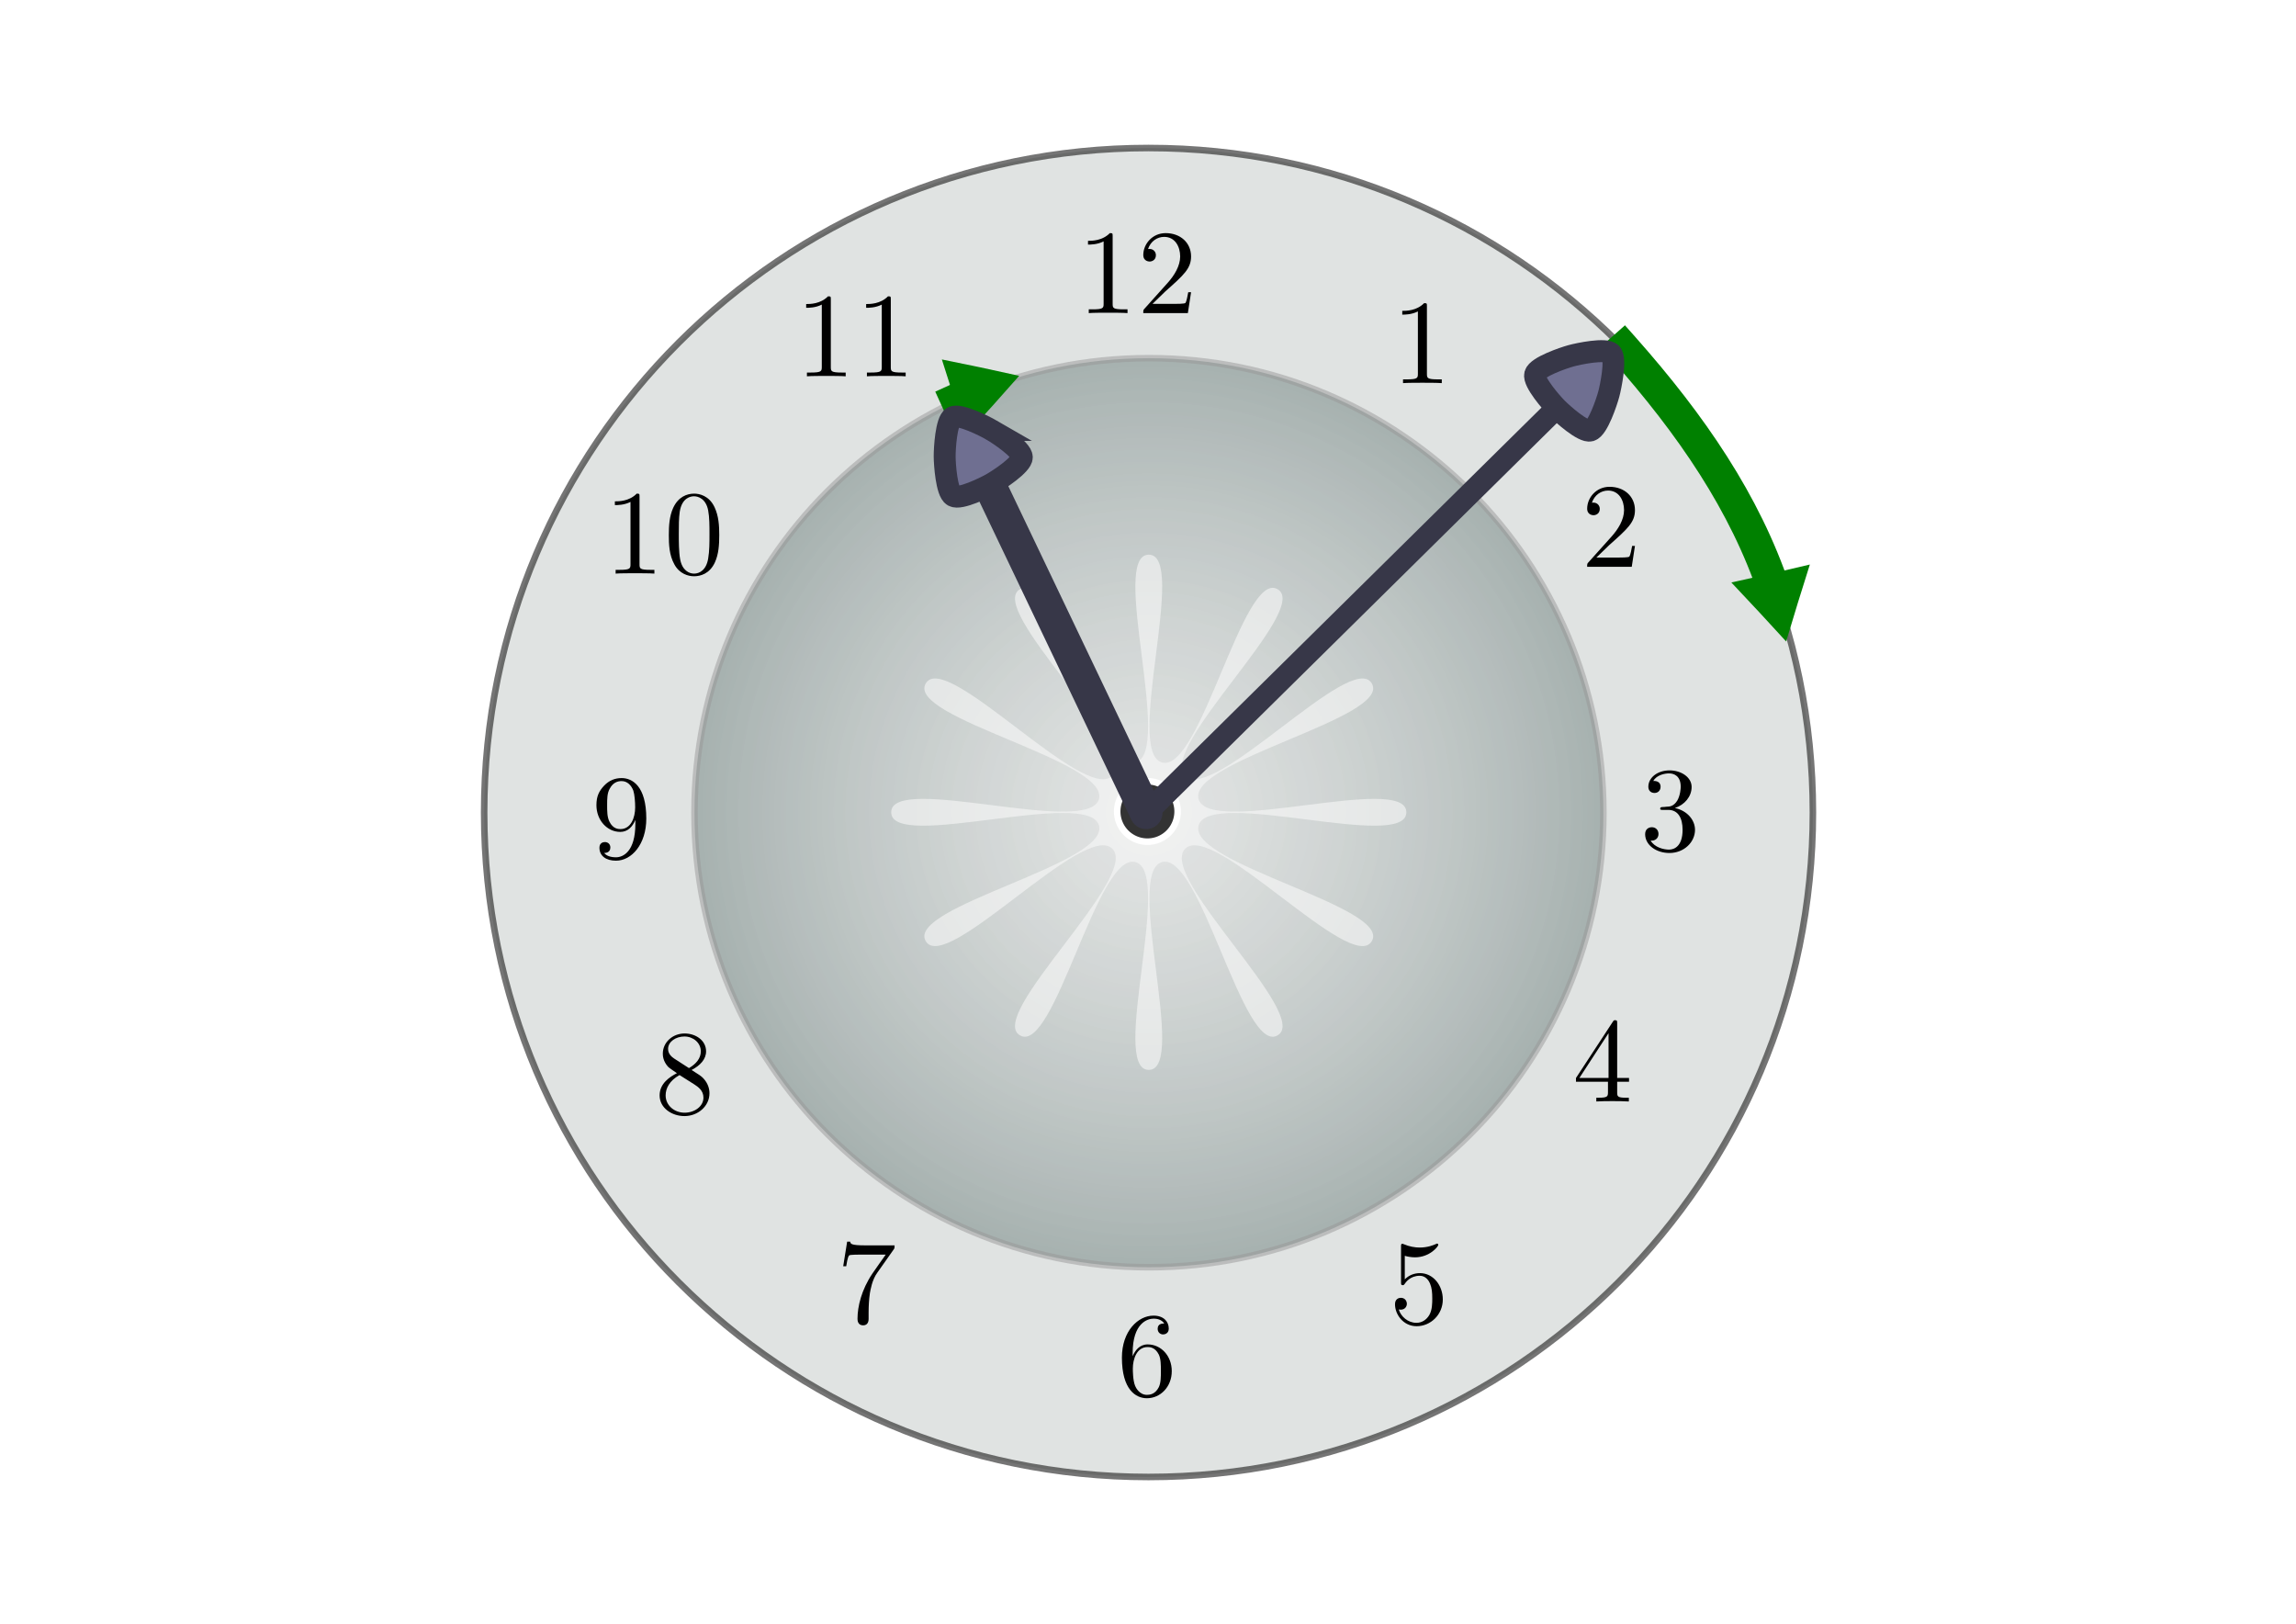 <?xml version="1.0" encoding="UTF-8" standalone="no"?>
<!-- Created with Inkscape (http://www.inkscape.org/) -->

<svg
   xmlns:ns0="http://www.iki.fi/pav/software/textext/"
   xmlns:dc="http://purl.org/dc/elements/1.1/"
   xmlns:cc="http://creativecommons.org/ns#"
   xmlns:rdf="http://www.w3.org/1999/02/22-rdf-syntax-ns#"
   xmlns:svg="http://www.w3.org/2000/svg"
   xmlns="http://www.w3.org/2000/svg"
   xmlns:xlink="http://www.w3.org/1999/xlink"
   xmlns:sodipodi="http://sodipodi.sourceforge.net/DTD/sodipodi-0.dtd"
   xmlns:inkscape="http://www.inkscape.org/namespaces/inkscape"
   width="1052.362"
   height="744.094"
   id="svg2"
   version="1.1"
   inkscape:version="0.48.3.1 r9886"
   sodipodi:docname="kreisbewegung-uhrenzeiger.svg"
   inkscape:export-filename="/home/waldgeist/data/pics/physik/Own/mechanik/wellen-und-schwingungen/schaukel.png"
   inkscape:export-xdpi="90"
   inkscape:export-ydpi="90">
  <sodipodi:namedview
     id="base"
     pagecolor="#ffffff"
     bordercolor="#666666"
     borderopacity="1.0"
     inkscape:pageopacity="0.0"
     inkscape:pageshadow="2"
     inkscape:zoom="0.49497475"
     inkscape:cx="383.39016"
     inkscape:cy="323.11634"
     inkscape:document-units="px"
     inkscape:current-layer="layer1"
     showgrid="false"
     inkscape:object-paths="true"
     inkscape:snap-smooth-nodes="true"
     inkscape:object-nodes="true"
     inkscape:snap-object-midpoints="true"
     showguides="false"
     inkscape:guide-bbox="true"
     inkscape:snap-global="true"
     inkscape:window-width="1280"
     inkscape:window-height="974"
     inkscape:window-x="0"
     inkscape:window-y="0"
     inkscape:window-maximized="1"
     inkscape:snap-center="true">
    <sodipodi:guide
       id="guide9638"
       position="240.737,-394.237"
       orientation="0,1" />
    <sodipodi:guide
       orientation="0,1"
       position="526.181,372.047"
       id="guide4116" />
    <sodipodi:guide
       orientation="1,0"
       position="526.181,372.047"
       id="guide4118" />
    <sodipodi:guide
       orientation="1,0"
       position="709.334,737.085"
       id="guide4697" />
    <sodipodi:guide
       orientation="1,0"
       position="733.571,709.769"
       id="guide4699" />
  </sodipodi:namedview>
  <title
     id="title4866">Kreisbewegung eines Uhrenzeigers</title>
  <defs
     id="defs4">
    <marker
       inkscape:stockid="TriangleInS"
       orient="auto"
       refY="0.0"
       refX="0.0"
       id="TriangleInS"
       style="overflow:visible">
      <path
         id="path10578"
         d="M 5.77,0.0 L -2.88,5.0 L -2.88,-5.0 L 5.77,0.0 z "
         style="fill-rule:evenodd;stroke:#000000;stroke-width:1.0pt"
         transform="scale(-0.2)" />
    </marker>
    <marker
       style="overflow:visible"
       id="TriangleOutS"
       refX="0.0"
       refY="0.0"
       orient="auto"
       inkscape:stockid="TriangleOutS">
      <path
         transform="scale(0.2)"
         style="fill-rule:evenodd;stroke:#000000;stroke-width:1.0pt"
         d="M 5.77,0.0 L -2.88,5.0 L -2.88,-5.0 L 5.77,0.0 z "
         id="path50148" />
    </marker>
    <linearGradient
       id="linearGradient42045">
      <stop
         id="stop42047"
         offset="0"
         style="stop-color:#ffffff;stop-opacity:0" />
      <stop
         id="stop42049"
         offset="1"
         style="stop-color:#000000;stop-opacity:1" />
    </linearGradient>
    <inkscape:path-effect
       effect="spiro"
       id="path-effect3368"
       is_visible="true" />
    <linearGradient
       id="linearGradient3632">
      <stop
         style="stop-color:#ebebeb;stop-opacity:0.697;"
         offset="0"
         id="stop3634" />
      <stop
         style="stop-color:#6c7e7c;stop-opacity:1;"
         offset="1"
         id="stop3636" />
    </linearGradient>
    <linearGradient
       id="linearGradient2830">
      <stop
         style="stop-color:#0e0e0e;stop-opacity:1;"
         offset="0"
         id="stop2832" />
      <stop
         style="stop-color:#6a6a6a;stop-opacity:1;"
         offset="1"
         id="stop2834" />
    </linearGradient>
    <linearGradient
       id="linearGradient42045-8">
      <stop
         id="stop42047-7"
         offset="0"
         style="stop-color:#ffffff;stop-opacity:0" />
      <stop
         id="stop42049-8"
         offset="1"
         style="stop-color:#000000;stop-opacity:1" />
    </linearGradient>
    <inkscape:path-effect
       effect="spiro"
       id="path-effect3368-9"
       is_visible="true" />
    <linearGradient
       id="linearGradient3632-5">
      <stop
         style="stop-color:#ebebeb;stop-opacity:1;"
         offset="0"
         id="stop3634-6" />
      <stop
         style="stop-color:#ffffff;stop-opacity:0"
         offset="1"
         id="stop3636-1" />
    </linearGradient>
    <linearGradient
       id="linearGradient2830-0">
      <stop
         style="stop-color:#0e0e0e;stop-opacity:0.746;"
         offset="0"
         id="stop2832-5" />
      <stop
         style="stop-color:#ffffff;stop-opacity:1;"
         offset="1"
         id="stop2834-2" />
    </linearGradient>
    <radialGradient
       gradientUnits="userSpaceOnUse"
       gradientTransform="matrix(1,0,0,0.357,0,880.821)"
       r="246.82"
       fy="1368.978"
       fx="1856.591"
       cy="1368.978"
       cx="1856.591"
       id="radialGradient8766"
       xlink:href="#linearGradient2830"
       inkscape:collect="always" />
    <marker
       inkscape:stockid="TriangleOutM"
       orient="auto"
       refY="0"
       refX="0"
       id="TriangleOutM"
       style="overflow:visible">
      <path
         inkscape:connector-curvature="0"
         id="path5368"
         d="m 5.77,0 -8.65,5 0,-10 8.65,5 z"
         style="fill-rule:evenodd;stroke:#000000;stroke-width:1pt;marker-start:none"
         transform="scale(0.4,0.4)" />
    </marker>
    <marker
       inkscape:stockid="TriangleOutM"
       orient="auto"
       refY="0"
       refX="0"
       id="marker9321"
       style="overflow:visible">
      <path
         inkscape:connector-curvature="0"
         id="path9323"
         d="m 5.77,0 -8.65,5 0,-10 8.65,5 z"
         style="fill-rule:evenodd;stroke:#000000;stroke-width:1pt;marker-start:none"
         transform="scale(0.4,0.4)" />
    </marker>
    <marker
       inkscape:stockid="TriangleInM"
       orient="auto"
       refY="0"
       refX="0"
       id="TriangleInM"
       style="overflow:visible">
      <path
         id="path68768"
         d="m 5.77,0 -8.65,5 0,-10 8.65,5 z"
         style="fill-rule:evenodd;stroke:#000000;stroke-width:1pt;marker-start:none"
         transform="scale(-0.4,-0.4)"
         inkscape:connector-curvature="0" />
    </marker>
    <marker
       inkscape:stockid="TriangleOutM"
       orient="auto"
       refY="0"
       refX="0"
       id="marker9327"
       style="overflow:visible">
      <path
         inkscape:connector-curvature="0"
         id="path9329"
         d="m 5.77,0 -8.65,5 0,-10 8.65,5 z"
         style="fill-rule:evenodd;stroke:#000000;stroke-width:1pt;marker-start:none"
         transform="scale(0.4,0.4)" />
    </marker>
    <marker
       inkscape:stockid="TriangleInM"
       orient="auto"
       refY="0"
       refX="0"
       id="marker9331"
       style="overflow:visible">
      <path
         id="path9333"
         d="m 5.77,0 -8.65,5 0,-10 8.65,5 z"
         style="fill-rule:evenodd;stroke:#000000;stroke-width:1pt;marker-start:none"
         transform="scale(-0.4,-0.4)"
         inkscape:connector-curvature="0" />
    </marker>
    <marker
       inkscape:stockid="TriangleOutM"
       orient="auto"
       refY="0"
       refX="0"
       id="marker9335"
       style="overflow:visible">
      <path
         inkscape:connector-curvature="0"
         id="path9337"
         d="m 5.77,0 -8.65,5 0,-10 8.65,5 z"
         style="fill-rule:evenodd;stroke:#000000;stroke-width:1pt;marker-start:none"
         transform="scale(0.4,0.4)" />
    </marker>
    <radialGradient
       r="246.82"
       fy="1368.978"
       fx="1856.591"
       cy="1368.978"
       cx="1856.591"
       gradientTransform="matrix(1,0,0,0.357,0,880.821)"
       gradientUnits="userSpaceOnUse"
       id="radialGradient9594"
       xlink:href="#linearGradient2830"
       inkscape:collect="always" />
    <marker
       inkscape:stockid="TriangleOutM"
       orient="auto"
       refY="0"
       refX="0"
       id="TriangleOutM-9"
       style="overflow:visible">
      <path
         inkscape:connector-curvature="0"
         id="path5368-5"
         d="m 5.77,0 -8.65,5 0,-10 8.65,5 z"
         style="fill-rule:evenodd;stroke:#000000;stroke-width:1pt;marker-start:none"
         transform="scale(0.4,0.4)" />
    </marker>
    <radialGradient
       r="246.82"
       fy="1368.978"
       fx="1856.591"
       cy="1368.978"
       cx="1856.591"
       gradientTransform="matrix(1,0,0,0.357,0,880.821)"
       gradientUnits="userSpaceOnUse"
       id="radialGradient11995"
       xlink:href="#linearGradient2830"
       inkscape:collect="always" />
    <radialGradient
       r="246.82"
       fy="1368.978"
       fx="1856.591"
       cy="1368.978"
       cx="1856.591"
       gradientTransform="matrix(1,0,0,0.357,0,880.821)"
       gradientUnits="userSpaceOnUse"
       id="radialGradient12093"
       xlink:href="#linearGradient2830"
       inkscape:collect="always" />
    <radialGradient
       r="246.82"
       fy="1368.978"
       fx="1856.591"
       cy="1368.978"
       cx="1856.591"
       gradientTransform="matrix(1,0,0,0.357,0,880.821)"
       gradientUnits="userSpaceOnUse"
       id="radialGradient12095"
       xlink:href="#linearGradient2830"
       inkscape:collect="always" />
    <radialGradient
       r="246.82"
       fy="1368.978"
       fx="1856.591"
       cy="1368.978"
       cx="1856.591"
       gradientTransform="matrix(1,0,0,0.357,0,880.821)"
       gradientUnits="userSpaceOnUse"
       id="radialGradient12097"
       xlink:href="#linearGradient2830"
       inkscape:collect="always" />
    <radialGradient
       r="246.82"
       fy="1368.978"
       fx="1856.591"
       cy="1368.978"
       cx="1856.591"
       gradientTransform="matrix(1,0,0,0.357,0,880.821)"
       gradientUnits="userSpaceOnUse"
       id="radialGradient12099"
       xlink:href="#linearGradient2830"
       inkscape:collect="always" />
    <radialGradient
       r="246.82"
       fy="1368.978"
       fx="1856.591"
       cy="1368.978"
       cx="1856.591"
       gradientTransform="matrix(1,0,0,0.357,0,880.821)"
       gradientUnits="userSpaceOnUse"
       id="radialGradient12101"
       xlink:href="#linearGradient2830"
       inkscape:collect="always" />
    <radialGradient
       r="246.82"
       fy="1368.978"
       fx="1856.591"
       cy="1368.978"
       cx="1856.591"
       gradientTransform="matrix(1,0,0,0.357,0,880.821)"
       gradientUnits="userSpaceOnUse"
       id="radialGradient12103"
       xlink:href="#linearGradient2830"
       inkscape:collect="always" />
    <radialGradient
       r="246.82"
       fy="1368.978"
       fx="1856.591"
       cy="1368.978"
       cx="1856.591"
       gradientTransform="matrix(1,0,0,0.357,0,880.821)"
       gradientUnits="userSpaceOnUse"
       id="radialGradient12105"
       xlink:href="#linearGradient2830"
       inkscape:collect="always" />
    <radialGradient
       r="246.82"
       fy="1368.978"
       fx="1856.591"
       cy="1368.978"
       cx="1856.591"
       gradientTransform="matrix(1,0,0,0.357,0,880.821)"
       gradientUnits="userSpaceOnUse"
       id="radialGradient12107"
       xlink:href="#linearGradient2830"
       inkscape:collect="always" />
    <radialGradient
       r="246.82"
       fy="1368.978"
       fx="1856.591"
       cy="1368.978"
       cx="1856.591"
       gradientTransform="matrix(1,0,0,0.357,0,880.821)"
       gradientUnits="userSpaceOnUse"
       id="radialGradient12109"
       xlink:href="#linearGradient2830"
       inkscape:collect="always" />
    <radialGradient
       r="246.82"
       fy="1368.978"
       fx="1856.591"
       cy="1368.978"
       cx="1856.591"
       gradientTransform="matrix(1,0,0,0.357,0,880.821)"
       gradientUnits="userSpaceOnUse"
       id="radialGradient12111"
       xlink:href="#linearGradient2830"
       inkscape:collect="always" />
    <radialGradient
       r="246.82"
       fy="1368.978"
       fx="1856.591"
       cy="1368.978"
       cx="1856.591"
       gradientTransform="matrix(1,0,0,0.357,0,880.821)"
       gradientUnits="userSpaceOnUse"
       id="radialGradient12113"
       xlink:href="#linearGradient2830"
       inkscape:collect="always" />
    <radialGradient
       r="246.82"
       fy="1368.978"
       fx="1856.591"
       cy="1368.978"
       cx="1856.591"
       gradientTransform="matrix(1,0,0,0.357,0,880.821)"
       gradientUnits="userSpaceOnUse"
       id="radialGradient12115"
       xlink:href="#linearGradient2830"
       inkscape:collect="always" />
    <radialGradient
       r="246.82"
       fy="1368.978"
       fx="1856.591"
       cy="1368.978"
       cx="1856.591"
       gradientTransform="matrix(1,0,0,0.357,0,880.821)"
       gradientUnits="userSpaceOnUse"
       id="radialGradient12117"
       xlink:href="#linearGradient2830"
       inkscape:collect="always" />
    <radialGradient
       r="246.82"
       fy="1368.978"
       fx="1856.591"
       cy="1368.978"
       cx="1856.591"
       gradientTransform="matrix(1,0,0,0.357,0,880.821)"
       gradientUnits="userSpaceOnUse"
       id="radialGradient12119"
       xlink:href="#linearGradient2830"
       inkscape:collect="always" />
    <radialGradient
       r="246.82"
       fy="1368.978"
       fx="1856.591"
       cy="1368.978"
       cx="1856.591"
       gradientTransform="matrix(1,0,0,0.357,0,880.821)"
       gradientUnits="userSpaceOnUse"
       id="radialGradient12121"
       xlink:href="#linearGradient2830"
       inkscape:collect="always" />
    <radialGradient
       r="246.82"
       fy="1368.978"
       fx="1856.591"
       cy="1368.978"
       cx="1856.591"
       gradientTransform="matrix(1,0,0,0.357,0,880.821)"
       gradientUnits="userSpaceOnUse"
       id="radialGradient12123"
       xlink:href="#linearGradient2830"
       inkscape:collect="always" />
    <radialGradient
       r="246.82"
       fy="1368.978"
       fx="1856.591"
       cy="1368.978"
       cx="1856.591"
       gradientTransform="matrix(1,0,0,0.357,0,880.821)"
       gradientUnits="userSpaceOnUse"
       id="radialGradient12125"
       xlink:href="#linearGradient2830"
       inkscape:collect="always" />
    <radialGradient
       r="246.82"
       fy="1368.978"
       fx="1856.591"
       cy="1368.978"
       cx="1856.591"
       gradientTransform="matrix(1,0,0,0.357,0,880.821)"
       gradientUnits="userSpaceOnUse"
       id="radialGradient12196"
       xlink:href="#linearGradient2830"
       inkscape:collect="always" />
    <radialGradient
       r="246.82"
       fy="1368.978"
       fx="1856.591"
       cy="1368.978"
       cx="1856.591"
       gradientTransform="matrix(1,0,0,0.357,0,880.821)"
       gradientUnits="userSpaceOnUse"
       id="radialGradient12326"
       xlink:href="#linearGradient2830"
       inkscape:collect="always" />
    <radialGradient
       r="246.82"
       fy="1368.978"
       fx="1856.591"
       cy="1368.978"
       cx="1856.591"
       gradientTransform="matrix(1,0,0,0.357,0,880.821)"
       gradientUnits="userSpaceOnUse"
       id="radialGradient12456"
       xlink:href="#linearGradient2830"
       inkscape:collect="always" />
    <radialGradient
       r="246.82"
       fy="1368.978"
       fx="1856.591"
       cy="1368.978"
       cx="1856.591"
       gradientTransform="matrix(1,0,0,0.357,0,880.821)"
       gradientUnits="userSpaceOnUse"
       id="radialGradient12586"
       xlink:href="#linearGradient2830"
       inkscape:collect="always" />
    <radialGradient
       r="246.82"
       fy="1368.978"
       fx="1856.591"
       cy="1368.978"
       cx="1856.591"
       gradientTransform="matrix(1,0,0,0.357,0,880.821)"
       gradientUnits="userSpaceOnUse"
       id="radialGradient12875"
       xlink:href="#linearGradient2830"
       inkscape:collect="always" />
    <radialGradient
       r="246.82"
       fy="1368.978"
       fx="1856.591"
       cy="1368.978"
       cx="1856.591"
       gradientTransform="matrix(1,0,0,0.357,0,880.821)"
       gradientUnits="userSpaceOnUse"
       id="radialGradient12877"
       xlink:href="#linearGradient2830"
       inkscape:collect="always" />
    <radialGradient
       r="246.82"
       fy="1368.978"
       fx="1856.591"
       cy="1368.978"
       cx="1856.591"
       gradientTransform="matrix(1,0,0,0.357,0,880.821)"
       gradientUnits="userSpaceOnUse"
       id="radialGradient12959"
       xlink:href="#linearGradient2830"
       inkscape:collect="always" />
    <radialGradient
       r="246.82"
       fy="1368.978"
       fx="1856.591"
       cy="1368.978"
       cx="1856.591"
       gradientTransform="matrix(1,0,0,0.357,0,880.821)"
       gradientUnits="userSpaceOnUse"
       id="radialGradient12979"
       xlink:href="#linearGradient2830"
       inkscape:collect="always" />
    <radialGradient
       r="246.82"
       fy="1368.978"
       fx="1856.591"
       cy="1368.978"
       cx="1856.591"
       gradientTransform="matrix(1,0,0,0.357,0,880.821)"
       gradientUnits="userSpaceOnUse"
       id="radialGradient12981"
       xlink:href="#linearGradient2830"
       inkscape:collect="always" />
    <radialGradient
       r="246.82"
       fy="1368.978"
       fx="1856.591"
       cy="1368.978"
       cx="1856.591"
       gradientTransform="matrix(1,0,0,0.357,0,880.821)"
       gradientUnits="userSpaceOnUse"
       id="radialGradient13263"
       xlink:href="#linearGradient2830"
       inkscape:collect="always" />
    <radialGradient
       r="246.82"
       fy="1368.978"
       fx="1856.591"
       cy="1368.978"
       cx="1856.591"
       gradientTransform="matrix(1,0,0,0.357,0,880.821)"
       gradientUnits="userSpaceOnUse"
       id="radialGradient13297"
       xlink:href="#linearGradient2830"
       inkscape:collect="always" />
    <radialGradient
       r="246.82"
       fy="1368.978"
       fx="1856.591"
       cy="1368.978"
       cx="1856.591"
       gradientTransform="matrix(1,0,0,0.357,0,880.821)"
       gradientUnits="userSpaceOnUse"
       id="radialGradient13331"
       xlink:href="#linearGradient2830"
       inkscape:collect="always" />
    <radialGradient
       r="246.82"
       fy="1368.978"
       fx="1856.591"
       cy="1368.978"
       cx="1856.591"
       gradientTransform="matrix(1,0,0,0.357,0,880.821)"
       gradientUnits="userSpaceOnUse"
       id="radialGradient13365"
       xlink:href="#linearGradient2830"
       inkscape:collect="always" />
    <radialGradient
       r="246.82"
       fy="1368.978"
       fx="1856.591"
       cy="1368.978"
       cx="1856.591"
       gradientTransform="matrix(1,0,0,0.357,0,880.821)"
       gradientUnits="userSpaceOnUse"
       id="radialGradient13399"
       xlink:href="#linearGradient2830"
       inkscape:collect="always" />
    <radialGradient
       r="246.82"
       fy="1368.978"
       fx="1856.591"
       cy="1368.978"
       cx="1856.591"
       gradientTransform="matrix(1,0,0,0.357,0,880.821)"
       gradientUnits="userSpaceOnUse"
       id="radialGradient13778"
       xlink:href="#linearGradient2830"
       inkscape:collect="always" />
    <radialGradient
       r="246.82"
       fy="1368.978"
       fx="1856.591"
       cy="1368.978"
       cx="1856.591"
       gradientTransform="matrix(1,0,0,0.357,0,880.821)"
       gradientUnits="userSpaceOnUse"
       id="radialGradient13780"
       xlink:href="#linearGradient2830"
       inkscape:collect="always" />
    <radialGradient
       r="246.82"
       fy="1368.978"
       fx="1856.591"
       cy="1368.978"
       cx="1856.591"
       gradientTransform="matrix(1,0,0,0.357,0,880.821)"
       gradientUnits="userSpaceOnUse"
       id="radialGradient13782"
       xlink:href="#linearGradient2830"
       inkscape:collect="always" />
    <radialGradient
       r="246.82"
       fy="1368.978"
       fx="1856.591"
       cy="1368.978"
       cx="1856.591"
       gradientTransform="matrix(1,0,0,0.357,0,880.821)"
       gradientUnits="userSpaceOnUse"
       id="radialGradient13784"
       xlink:href="#linearGradient2830"
       inkscape:collect="always" />
    <radialGradient
       inkscape:collect="always"
       xlink:href="#linearGradient2830"
       id="radialGradient14908"
       gradientUnits="userSpaceOnUse"
       gradientTransform="matrix(1,0,0,0.357,0,880.821)"
       cx="1856.591"
       cy="1368.978"
       fx="1856.591"
       fy="1368.978"
       r="246.82" />
    <radialGradient
       inkscape:collect="always"
       xlink:href="#linearGradient2830"
       id="radialGradient19072"
       gradientUnits="userSpaceOnUse"
       gradientTransform="matrix(1,0,0,0.357,0,880.821)"
       cx="1856.591"
       cy="1368.978"
       fx="1856.591"
       fy="1368.978"
       r="246.82" />
    <radialGradient
       inkscape:collect="always"
       xlink:href="#linearGradient2830"
       id="radialGradient19106"
       gradientUnits="userSpaceOnUse"
       gradientTransform="matrix(1,0,0,0.357,0,880.821)"
       cx="1856.591"
       cy="1368.978"
       fx="1856.591"
       fy="1368.978"
       r="246.82" />
    <radialGradient
       inkscape:collect="always"
       xlink:href="#linearGradient2830"
       id="radialGradient19140"
       gradientUnits="userSpaceOnUse"
       gradientTransform="matrix(1,0,0,0.357,0,880.821)"
       cx="1856.591"
       cy="1368.978"
       fx="1856.591"
       fy="1368.978"
       r="246.82" />
    <radialGradient
       inkscape:collect="always"
       xlink:href="#linearGradient2830"
       id="radialGradient19174"
       gradientUnits="userSpaceOnUse"
       gradientTransform="matrix(1,0,0,0.357,0,880.821)"
       cx="1856.591"
       cy="1368.978"
       fx="1856.591"
       fy="1368.978"
       r="246.82" />
    <radialGradient
       inkscape:collect="always"
       xlink:href="#linearGradient2830"
       id="radialGradient19208"
       gradientUnits="userSpaceOnUse"
       gradientTransform="matrix(1,0,0,0.357,0,880.821)"
       cx="1856.591"
       cy="1368.978"
       fx="1856.591"
       fy="1368.978"
       r="246.82" />
    <radialGradient
       inkscape:collect="always"
       xlink:href="#linearGradient2830"
       id="radialGradient19546"
       gradientUnits="userSpaceOnUse"
       gradientTransform="matrix(1,0,0,0.357,0,880.821)"
       cx="1856.591"
       cy="1368.978"
       fx="1856.591"
       fy="1368.978"
       r="246.82" />
    <radialGradient
       inkscape:collect="always"
       xlink:href="#linearGradient2830"
       id="radialGradient19548"
       gradientUnits="userSpaceOnUse"
       gradientTransform="matrix(1,0,0,0.357,0,880.821)"
       cx="1856.591"
       cy="1368.978"
       fx="1856.591"
       fy="1368.978"
       r="246.82" />
    <radialGradient
       inkscape:collect="always"
       xlink:href="#linearGradient2830"
       id="radialGradient19550"
       gradientUnits="userSpaceOnUse"
       gradientTransform="matrix(1,0,0,0.357,0,880.821)"
       cx="1856.591"
       cy="1368.978"
       fx="1856.591"
       fy="1368.978"
       r="246.82" />
    <radialGradient
       inkscape:collect="always"
       xlink:href="#linearGradient2830"
       id="radialGradient19552"
       gradientUnits="userSpaceOnUse"
       gradientTransform="matrix(1,0,0,0.357,0,880.821)"
       cx="1856.591"
       cy="1368.978"
       fx="1856.591"
       fy="1368.978"
       r="246.82" />
    <radialGradient
       inkscape:collect="always"
       xlink:href="#linearGradient2830"
       id="radialGradient19554"
       gradientUnits="userSpaceOnUse"
       gradientTransform="matrix(1,0,0,0.357,0,880.821)"
       cx="1856.591"
       cy="1368.978"
       fx="1856.591"
       fy="1368.978"
       r="246.82" />
    <radialGradient
       inkscape:collect="always"
       xlink:href="#linearGradient2830"
       id="radialGradient19899"
       gradientUnits="userSpaceOnUse"
       gradientTransform="matrix(1,0,0,0.357,0,880.821)"
       cx="1856.591"
       cy="1368.978"
       fx="1856.591"
       fy="1368.978"
       r="246.82" />
    <radialGradient
       inkscape:collect="always"
       xlink:href="#linearGradient2830"
       id="radialGradient19933"
       gradientUnits="userSpaceOnUse"
       gradientTransform="matrix(1,0,0,0.357,0,880.821)"
       cx="1856.591"
       cy="1368.978"
       fx="1856.591"
       fy="1368.978"
       r="246.82" />
    <radialGradient
       inkscape:collect="always"
       xlink:href="#linearGradient2830"
       id="radialGradient19967"
       gradientUnits="userSpaceOnUse"
       gradientTransform="matrix(1,0,0,0.357,0,880.821)"
       cx="1856.591"
       cy="1368.978"
       fx="1856.591"
       fy="1368.978"
       r="246.82" />
    <radialGradient
       inkscape:collect="always"
       xlink:href="#linearGradient2830"
       id="radialGradient20001"
       gradientUnits="userSpaceOnUse"
       gradientTransform="matrix(1,0,0,0.357,0,880.821)"
       cx="1856.591"
       cy="1368.978"
       fx="1856.591"
       fy="1368.978"
       r="246.82" />
    <radialGradient
       inkscape:collect="always"
       xlink:href="#linearGradient2830"
       id="radialGradient20035"
       gradientUnits="userSpaceOnUse"
       gradientTransform="matrix(1,0,0,0.357,0,880.821)"
       cx="1856.591"
       cy="1368.978"
       fx="1856.591"
       fy="1368.978"
       r="246.82" />
    <radialGradient
       inkscape:collect="always"
       xlink:href="#linearGradient3632"
       id="radialGradient4170"
       cx="641.447"
       cy="340.25"
       fx="641.447"
       fy="340.25"
       r="245.202"
       gradientUnits="userSpaceOnUse" />
    <radialGradient
       inkscape:collect="always"
       xlink:href="#linearGradient3632-9"
       id="radialGradient4170-0"
       cx="641.447"
       cy="340.25"
       fx="641.447"
       fy="340.25"
       r="245.202"
       gradientUnits="userSpaceOnUse" />
    <linearGradient
       id="linearGradient3632-9">
      <stop
         style="stop-color:#ebebeb;stop-opacity:0.697;"
         offset="0"
         id="stop3634-68" />
      <stop
         style="stop-color:#6c7e7c;stop-opacity:1;"
         offset="1"
         id="stop3636-17" />
    </linearGradient>
    <radialGradient
       r="245.202"
       fy="340.25"
       fx="641.447"
       cy="340.25"
       cx="641.447"
       gradientUnits="userSpaceOnUse"
       id="radialGradient4716"
       xlink:href="#linearGradient3632-9"
       inkscape:collect="always" />
    <radialGradient
       inkscape:collect="always"
       xlink:href="#linearGradient3632"
       id="radialGradient4983"
       gradientUnits="userSpaceOnUse"
       cx="641.447"
       cy="340.25"
       fx="641.447"
       fy="340.25"
       r="245.202" />
    <radialGradient
       inkscape:collect="always"
       xlink:href="#linearGradient3632"
       id="radialGradient90582"
       gradientUnits="userSpaceOnUse"
       cx="641.447"
       cy="340.25"
       fx="641.447"
       fy="340.25"
       r="245.202" />
  </defs>
  <g
     transform="translate(0,-308.268)"
     id="layer1"
     inkscape:groupmode="layer"
     inkscape:label="Layer 1">
    <g
       ns0:text="$E _{\\mathrm{pot.}} = \\mathrm{max.}$"
       ns0:preamble="/home/waldgeist/data/sphinx/test.tex"
       transform="matrix(3.975,0,0,3.975,-770.492,356.283)"
       id="g40373">
      <defs
         id="defs40375">
        <g
           id="g40377">
          <symbol
             style="overflow:visible"
             overflow="visible"
             id="symbol40379">
            <path
               inkscape:connector-curvature="0"
               style="stroke:none"
               d="M 7.062,-2.328 C 7.078,-2.375 7.109,-2.438 7.109,-2.469 c 0,0 0,-0.109 -0.125,-0.109 -0.094,0 -0.109,0.062 -0.125,0.125 -0.656,1.469 -1.016,2.141 -2.719,2.141 l -1.453,0 c -0.141,0 -0.172,0 -0.219,0 -0.109,-0.016 -0.141,-0.031 -0.141,-0.109 0,-0.031 0,-0.047 0.047,-0.219 L 3.062,-3.375 l 0.984,0 c 0.844,0 0.844,0.219 0.844,0.469 0,0.062 0,0.188 -0.062,0.484 C 4.812,-2.375 4.797,-2.344 4.797,-2.312 c 0,0.047 0.031,0.109 0.125,0.109 C 5,-2.203 5.031,-2.25 5.078,-2.406 l 0.562,-2.328 c 0,-0.062 -0.047,-0.109 -0.125,-0.109 -0.078,0 -0.109,0.062 -0.125,0.172 -0.219,0.766 -0.391,1 -1.312,1 l -0.938,0 0.594,-2.406 C 3.828,-6.438 3.844,-6.469 4.281,-6.469 l 1.406,0 c 1.203,0 1.516,0.281 1.516,1.109 0,0.234 0,0.25 -0.047,0.531 0,0.047 -0.016,0.125 -0.016,0.172 0,0.047 0.031,0.125 0.125,0.125 0.109,0 0.125,-0.062 0.141,-0.25 L 7.609,-6.516 C 7.641,-6.781 7.594,-6.781 7.344,-6.781 l -5.047,0 c -0.188,0 -0.297,0 -0.297,0.203 0,0.109 0.094,0.109 0.281,0.109 0.375,0 0.656,0 0.656,0.172 0,0.047 0,0.062 -0.062,0.25 L 1.562,-0.781 c -0.094,0.391 -0.109,0.469 -0.906,0.469 -0.172,0 -0.281,0 -0.281,0.188 C 0.375,0 0.469,0 0.656,0 l 5.172,0 c 0.234,0 0.25,-0.016 0.312,-0.172 z m 0,0"
               id="path40381" />
          </symbol>
          <symbol
             style="overflow:visible"
             overflow="visible"
             id="symbol40383">
            <path
               inkscape:connector-curvature="0"
               style="stroke:none"
               d="m 1.906,-0.531 c 0,-0.281 -0.234,-0.531 -0.516,-0.531 -0.297,0 -0.531,0.25 -0.531,0.531 C 0.859,-0.234 1.094,0 1.391,0 1.672,0 1.906,-0.234 1.906,-0.531 z m 0,0"
               id="path40385" />
          </symbol>
          <symbol
             style="overflow:visible"
             overflow="visible"
             id="symbol40387">
            <path
               inkscape:connector-curvature="0"
               style="stroke:none"
               d="m 1.938,1.094 c -0.453,0 -0.516,0 -0.516,-0.297 l 0,-1.125 C 1.453,-0.297 1.781,0.062 2.359,0.062 3.281,0.062 4.062,-0.625 4.062,-1.5 c 0,-0.859 -0.703,-1.578 -1.594,-1.578 -0.391,0 -0.797,0.156 -1.078,0.438 l 0,-0.438 L 0.344,-3 l 0,0.25 c 0.484,0 0.516,0.047 0.516,0.328 l 0,3.219 c 0,0.297 -0.062,0.297 -0.516,0.297 l 0,0.266 c 0.016,0 0.5,-0.031 0.797,-0.031 0.25,0 0.734,0.016 0.797,0.031 z M 1.422,-2.328 C 1.625,-2.672 2.031,-2.844 2.391,-2.844 c 0.594,0 1.047,0.609 1.047,1.344 0,0.797 -0.531,1.375 -1.109,1.375 -0.625,0 -0.891,-0.531 -0.906,-0.578 z m 0,0"
               id="path40389" />
          </symbol>
          <symbol
             style="overflow:visible"
             overflow="visible"
             id="symbol40391">
            <path
               inkscape:connector-curvature="0"
               style="stroke:none"
               d="m 3.688,-1.484 c 0,-0.875 -0.75,-1.625 -1.703,-1.625 -0.969,0 -1.719,0.75 -1.719,1.625 0,0.859 0.766,1.547 1.719,1.547 0.938,0 1.703,-0.688 1.703,-1.547 z M 1.984,-0.156 c -0.266,0 -0.641,-0.078 -0.875,-0.422 -0.188,-0.281 -0.203,-0.641 -0.203,-0.969 0,-0.297 0,-0.719 0.25,-1.016 0.172,-0.203 0.469,-0.344 0.828,-0.344 0.406,0 0.703,0.188 0.859,0.406 0.188,0.266 0.203,0.625 0.203,0.953 0,0.328 -0.016,0.703 -0.219,0.984 -0.188,0.266 -0.5,0.406 -0.844,0.406 z m 0,0"
               id="path40393" />
          </symbol>
          <symbol
             style="overflow:visible"
             overflow="visible"
             id="symbol40395">
            <path
               inkscape:connector-curvature="0"
               style="stroke:none"
               d="m 1.406,-2.75 1.078,0 0,-0.25 -1.078,0 0,-1.281 -0.25,0 c 0,0.625 -0.281,1.312 -0.953,1.328 l 0,0.203 0.641,0 0,1.875 c 0,0.781 0.594,0.938 0.984,0.938 0.469,0 0.781,-0.391 0.781,-0.938 l 0,-0.391 -0.234,0 0,0.375 c 0,0.484 -0.219,0.734 -0.5,0.734 -0.469,0 -0.469,-0.578 -0.469,-0.703 z m 0,0"
               id="path40397" />
          </symbol>
          <symbol
             style="overflow:visible"
             overflow="visible"
             id="symbol40399">
            <path
               inkscape:connector-curvature="0"
               style="stroke:none"
               d="m 1.578,-0.391 c 0,-0.25 -0.203,-0.406 -0.391,-0.406 -0.234,0 -0.406,0.188 -0.406,0.391 0,0.25 0.203,0.406 0.391,0.406 0.234,0 0.406,-0.188 0.406,-0.391 z m 0,0"
               id="path40401" />
          </symbol>
          <symbol
             style="overflow:visible"
             overflow="visible"
             id="symbol40403">
            <path
               inkscape:connector-curvature="0"
               style="stroke:none"
               d="m 6.844,-3.266 c 0.156,0 0.344,0 0.344,-0.188 C 7.188,-3.656 7,-3.656 6.859,-3.656 l -5.969,0 c -0.141,0 -0.328,0 -0.328,0.203 0,0.188 0.188,0.188 0.328,0.188 z m 0.016,1.938 c 0.141,0 0.328,0 0.328,-0.203 0,-0.188 -0.188,-0.188 -0.344,-0.188 l -5.953,0 c -0.141,0 -0.328,0 -0.328,0.188 0,0.203 0.188,0.203 0.328,0.203 z m 0,0"
               id="path40405" />
          </symbol>
          <symbol
             style="overflow:visible"
             overflow="visible"
             id="symbol40407">
            <path
               inkscape:connector-curvature="0"
               style="stroke:none"
               d="m 1.094,-3.422 0,2.672 c 0,0.438 -0.109,0.438 -0.781,0.438 l 0,0.312 c 0.359,-0.016 0.859,-0.031 1.141,-0.031 0.25,0 0.766,0.016 1.109,0.031 l 0,-0.312 c -0.672,0 -0.781,0 -0.781,-0.438 l 0,-1.844 C 1.781,-3.625 2.5,-4.188 3.125,-4.188 c 0.641,0 0.75,0.531 0.75,1.109 l 0,2.328 c 0,0.438 -0.109,0.438 -0.781,0.438 l 0,0.312 c 0.344,-0.016 0.859,-0.031 1.125,-0.031 0.25,0 0.781,0.016 1.109,0.031 l 0,-0.312 c -0.656,0 -0.766,0 -0.766,-0.438 l 0,-1.844 c 0,-1.031 0.703,-1.594 1.344,-1.594 0.625,0 0.734,0.531 0.734,1.109 l 0,2.328 c 0,0.438 -0.109,0.438 -0.781,0.438 l 0,0.312 c 0.344,-0.016 0.859,-0.031 1.125,-0.031 0.266,0 0.781,0.016 1.125,0.031 l 0,-0.312 c -0.516,0 -0.766,0 -0.781,-0.297 l 0,-1.906 c 0,-0.859 0,-1.156 -0.312,-1.516 -0.141,-0.172 -0.469,-0.375 -1.047,-0.375 -0.828,0 -1.281,0.594 -1.438,0.984 C 4.391,-4.297 3.656,-4.406 3.203,-4.406 2.469,-4.406 2,-3.984 1.719,-3.359 l 0,-1.047 -1.406,0.109 0,0.312 c 0.703,0 0.781,0.062 0.781,0.562 z m 0,0"
               id="path40409" />
          </symbol>
          <symbol
             style="overflow:visible"
             overflow="visible"
             id="symbol40411">
            <path
               inkscape:connector-curvature="0"
               style="stroke:none"
               d="m 3.312,-0.75 c 0.047,0.391 0.312,0.812 0.781,0.812 0.219,0 0.828,-0.141 0.828,-0.953 l 0,-0.562 -0.25,0 0,0.562 c 0,0.578 -0.25,0.641 -0.359,0.641 -0.328,0 -0.375,-0.453 -0.375,-0.5 l 0,-1.984 c 0,-0.422 0,-0.812 -0.359,-1.188 C 3.188,-4.312 2.688,-4.469 2.219,-4.469 c -0.828,0 -1.516,0.469 -1.516,1.125 0,0.297 0.203,0.469 0.469,0.469 0.281,0 0.453,-0.203 0.453,-0.453 0,-0.125 -0.047,-0.453 -0.516,-0.453 C 1.391,-4.141 1.875,-4.25 2.188,-4.25 c 0.5,0 1.062,0.391 1.062,1.281 l 0,0.359 c -0.516,0.031 -1.203,0.062 -1.828,0.359 -0.75,0.344 -1,0.859 -1,1.297 0,0.812 0.969,1.062 1.594,1.062 0.656,0 1.109,-0.406 1.297,-0.859 z M 3.25,-2.391 l 0,1 c 0,0.938 -0.719,1.281 -1.172,1.281 -0.484,0 -0.891,-0.344 -0.891,-0.844 0,-0.547 0.422,-1.375 2.062,-1.438 z m 0,0"
               id="path40413" />
          </symbol>
          <symbol
             style="overflow:visible"
             overflow="visible"
             id="symbol40415">
            <path
               inkscape:connector-curvature="0"
               style="stroke:none"
               d="M 2.859,-2.344 C 3.156,-2.719 3.531,-3.203 3.781,-3.469 4.094,-3.828 4.5,-3.984 4.969,-3.984 l 0,-0.312 c -0.266,0.016 -0.562,0.031 -0.828,0.031 -0.297,0 -0.828,-0.016 -0.953,-0.031 l 0,0.312 c 0.219,0.016 0.297,0.141 0.297,0.312 0,0.156 -0.109,0.281 -0.156,0.344 L 2.719,-2.547 1.938,-3.562 C 1.844,-3.656 1.844,-3.672 1.844,-3.734 c 0,-0.156 0.156,-0.25 0.344,-0.25 l 0,-0.312 c -0.25,0.016 -0.906,0.031 -1.078,0.031 -0.203,0 -0.672,-0.016 -0.938,-0.031 l 0,0.312 c 0.703,0 0.703,0 1.172,0.609 l 0.984,1.281 -0.938,1.188 C 0.922,-0.328 0.328,-0.312 0.125,-0.312 L 0.125,0 c 0.25,-0.016 0.562,-0.031 0.828,-0.031 0.281,0 0.703,0.016 0.938,0.031 l 0,-0.312 c -0.219,-0.031 -0.281,-0.156 -0.281,-0.312 0,-0.219 0.281,-0.547 0.891,-1.266 l 0.766,1 C 3.344,-0.781 3.469,-0.625 3.469,-0.562 c 0,0.094 -0.094,0.25 -0.359,0.25 l 0,0.312 C 3.406,-0.016 3.969,-0.031 4.188,-0.031 c 0.266,0 0.656,0.016 0.953,0.031 l 0,-0.312 c -0.531,0 -0.719,-0.016 -0.938,-0.312 z m 0,0"
               id="path40417" />
          </symbol>
        </g>
      </defs>
      <g
         id="g40419">
        <g
           style="fill:#000000;fill-opacity:1"
           id="g40421">
          <use
             height="744.094"
             width="1052.362"
             xlink:href="#textext-deb4a57a-0"
             x="223.432"
             y="134.765"
             id="use40423" />
        </g>
        <g
           style="fill:#000000;fill-opacity:1"
           id="g40425">
          <use
             height="744.094"
             width="1052.362"
             xlink:href="#textext-deb4a57a-2"
             x="230.786"
             y="136.259"
             id="use40427" />
        </g>
        <g
           style="fill:#000000;fill-opacity:1"
           id="g40429">
          <use
             height="744.094"
             width="1052.362"
             xlink:href="#textext-deb4a57a-3"
             x="235.403"
             y="136.259"
             id="use40431" />
          <use
             height="744.094"
             width="1052.362"
             xlink:href="#textext-deb4a57a-4"
             x="239.374"
             y="136.259"
             id="use40433" />
        </g>
        <g
           style="fill:#000000;fill-opacity:1"
           id="g40435">
          <use
             height="744.094"
             width="1052.362"
             xlink:href="#textext-deb4a57a-5"
             x="242.486"
             y="136.259"
             id="use40437" />
        </g>
        <g
           style="fill:#000000;fill-opacity:1"
           id="g40439">
          <use
             height="744.094"
             width="1052.362"
             xlink:href="#textext-deb4a57a-6"
             x="248.117"
             y="134.765"
             id="use40441" />
        </g>
        <g
           style="fill:#000000;fill-opacity:1"
           id="g40443">
          <use
             height="744.094"
             width="1052.362"
             xlink:href="#textext-deb4a57a-7"
             x="258.635"
             y="134.765"
             id="use40445" />
          <use
             height="744.094"
             width="1052.362"
             xlink:href="#textext-deb4a57a-8"
             x="266.937"
             y="134.765"
             id="use40447" />
          <use
             height="744.094"
             width="1052.362"
             xlink:href="#textext-deb4a57a-9"
             x="271.919"
             y="134.765"
             id="use40449" />
        </g>
        <g
           style="fill:#000000;fill-opacity:1"
           id="g40451">
          <use
             height="744.094"
             width="1052.362"
             xlink:href="#textext-deb4a57a-1"
             x="277.175"
             y="134.765"
             id="use40453" />
        </g>
      </g>
    </g>
    <g
       id="g47369"
       transform="matrix(3.391,0,0,3.391,-521.801,349.011)"
       ns0:preamble="/home/waldgeist/data/sphinx/test.tex"
       ns0:text="\\begin{align*}\nE _{\\rm{pot}} &amp;= max. \\\\\nv &amp;= 0 \\\\\na &amp;= max.\n\\end{align*}\n">
      <defs
         id="defs47371">
        <g
           id="g47373">
          <symbol
             style="overflow:visible"
             id="symbol47375"
             overflow="visible">
            <path
               inkscape:connector-curvature="0"
               id="path47377"
               d="M 7.062,-2.328 C 7.078,-2.375 7.109,-2.438 7.109,-2.469 c 0,0 0,-0.109 -0.125,-0.109 -0.094,0 -0.109,0.062 -0.125,0.125 -0.656,1.469 -1.016,2.141 -2.719,2.141 l -1.453,0 c -0.141,0 -0.172,0 -0.219,0 -0.109,-0.016 -0.141,-0.031 -0.141,-0.109 0,-0.031 0,-0.047 0.047,-0.219 L 3.062,-3.375 l 0.984,0 c 0.844,0 0.844,0.219 0.844,0.469 0,0.062 0,0.188 -0.062,0.484 C 4.812,-2.375 4.797,-2.344 4.797,-2.312 c 0,0.047 0.031,0.109 0.125,0.109 C 5,-2.203 5.031,-2.25 5.078,-2.406 l 0.562,-2.328 c 0,-0.062 -0.047,-0.109 -0.125,-0.109 -0.078,0 -0.109,0.062 -0.125,0.172 -0.219,0.766 -0.391,1 -1.312,1 l -0.938,0 0.594,-2.406 C 3.828,-6.438 3.844,-6.469 4.281,-6.469 l 1.406,0 c 1.203,0 1.516,0.281 1.516,1.109 0,0.234 0,0.25 -0.047,0.531 0,0.047 -0.016,0.125 -0.016,0.172 0,0.047 0.031,0.125 0.125,0.125 0.109,0 0.125,-0.062 0.141,-0.25 L 7.609,-6.516 C 7.641,-6.781 7.594,-6.781 7.344,-6.781 l -5.047,0 c -0.188,0 -0.297,0 -0.297,0.203 0,0.109 0.094,0.109 0.281,0.109 0.375,0 0.656,0 0.656,0.172 0,0.047 0,0.062 -0.062,0.25 L 1.562,-0.781 c -0.094,0.391 -0.109,0.469 -0.906,0.469 -0.172,0 -0.281,0 -0.281,0.188 C 0.375,0 0.469,0 0.656,0 l 5.172,0 c 0.234,0 0.25,-0.016 0.312,-0.172 z m 0,0"
               style="stroke:none" />
          </symbol>
          <symbol
             style="overflow:visible"
             id="symbol47379"
             overflow="visible">
            <path
               inkscape:connector-curvature="0"
               id="path47381"
               d="m 0.875,-0.594 c -0.031,0.156 -0.094,0.391 -0.094,0.438 0,0.172 0.141,0.266 0.297,0.266 0.125,0 0.297,-0.078 0.375,-0.281 0,-0.016 0.125,-0.484 0.188,-0.734 l 0.219,-0.891 C 1.906,-2.031 1.969,-2.25 2.031,-2.469 c 0.031,-0.172 0.109,-0.469 0.125,-0.5 0.141,-0.312 0.672,-1.219 1.625,-1.219 0.453,0 0.531,0.375 0.531,0.703 0,0.25 -0.062,0.531 -0.141,0.828 L 3.891,-1.5 3.688,-0.75 c -0.031,0.203 -0.125,0.547 -0.125,0.594 0,0.172 0.141,0.266 0.281,0.266 0.312,0 0.375,-0.25 0.453,-0.562 0.141,-0.562 0.516,-2.016 0.594,-2.406 0.031,-0.125 0.562,-1.328 1.656,-1.328 0.422,0 0.531,0.344 0.531,0.703 0,0.562 -0.422,1.703 -0.625,2.234 -0.078,0.234 -0.125,0.344 -0.125,0.547 0,0.469 0.344,0.812 0.812,0.812 0.938,0 1.312,-1.453 1.312,-1.531 0,-0.109 -0.094,-0.109 -0.125,-0.109 -0.094,0 -0.094,0.031 -0.141,0.188 -0.156,0.531 -0.469,1.234 -1.016,1.234 -0.172,0 -0.25,-0.094 -0.25,-0.328 0,-0.25 0.094,-0.484 0.188,-0.703 0.188,-0.531 0.609,-1.625 0.609,-2.203 0,-0.641 -0.406,-1.062 -1.156,-1.062 -0.734,0 -1.25,0.438 -1.625,0.969 0,-0.125 -0.031,-0.469 -0.312,-0.703 -0.25,-0.219 -0.562,-0.266 -0.812,-0.266 -0.906,0 -1.391,0.641 -1.562,0.875 -0.047,-0.578 -0.469,-0.875 -0.922,-0.875 -0.453,0 -0.641,0.391 -0.734,0.562 -0.172,0.359 -0.297,0.938 -0.297,0.969 0,0.109 0.094,0.109 0.109,0.109 0.109,0 0.109,-0.016 0.172,-0.234 0.172,-0.703 0.375,-1.188 0.734,-1.188 0.156,0 0.297,0.078 0.297,0.453 0,0.219 -0.031,0.328 -0.156,0.844 z m 0,0"
               style="stroke:none" />
          </symbol>
          <symbol
             style="overflow:visible"
             id="symbol47383"
             overflow="visible">
            <path
               inkscape:connector-curvature="0"
               id="path47385"
               d="M 3.719,-3.766 C 3.531,-4.141 3.25,-4.406 2.797,-4.406 c -1.156,0 -2.391,1.469 -2.391,2.922 0,0.938 0.547,1.594 1.312,1.594 0.203,0 0.703,-0.047 1.297,-0.75 0.078,0.422 0.438,0.75 0.906,0.75 0.359,0 0.578,-0.234 0.75,-0.547 0.156,-0.359 0.297,-0.969 0.297,-0.984 0,-0.109 -0.094,-0.109 -0.125,-0.109 -0.094,0 -0.109,0.047 -0.141,0.188 -0.172,0.641 -0.344,1.234 -0.75,1.234 -0.281,0 -0.297,-0.266 -0.297,-0.453 0,-0.219 0.016,-0.312 0.125,-0.75 C 3.891,-1.719 3.906,-1.828 4,-2.203 L 4.359,-3.594 c 0.062,-0.281 0.062,-0.297 0.062,-0.344 0,-0.172 -0.109,-0.266 -0.281,-0.266 -0.25,0 -0.391,0.219 -0.422,0.438 z M 3.078,-1.188 C 3.016,-1 3.016,-0.984 2.875,-0.812 2.438,-0.266 2.031,-0.109 1.75,-0.109 c -0.5,0 -0.641,-0.547 -0.641,-0.938 0,-0.5 0.312,-1.719 0.547,-2.188 0.312,-0.578 0.75,-0.953 1.156,-0.953 0.641,0 0.781,0.812 0.781,0.875 0,0.062 -0.016,0.125 -0.031,0.172 z m 0,0"
               style="stroke:none" />
          </symbol>
          <symbol
             style="overflow:visible"
             id="symbol47387"
             overflow="visible">
            <path
               inkscape:connector-curvature="0"
               id="path47389"
               d="M 3.328,-3.016 C 3.391,-3.266 3.625,-4.188 4.312,-4.188 c 0.047,0 0.297,0 0.5,0.125 C 4.531,-4 4.344,-3.766 4.344,-3.516 c 0,0.156 0.109,0.344 0.375,0.344 0.219,0 0.531,-0.172 0.531,-0.578 0,-0.516 -0.578,-0.656 -0.922,-0.656 -0.578,0 -0.922,0.531 -1.047,0.75 -0.25,-0.656 -0.781,-0.75 -1.078,-0.75 -1.031,0 -1.609,1.281 -1.609,1.531 0,0.109 0.109,0.109 0.125,0.109 0.078,0 0.109,-0.031 0.125,-0.109 0.344,-1.062 1,-1.312 1.344,-1.312 0.188,0 0.531,0.094 0.531,0.672 0,0.312 -0.172,0.969 -0.531,2.375 -0.156,0.609 -0.516,1.031 -0.953,1.031 -0.062,0 -0.281,0 -0.5,-0.125 0.25,-0.062 0.469,-0.266 0.469,-0.547 0,-0.266 -0.219,-0.344 -0.359,-0.344 -0.312,0 -0.547,0.25 -0.547,0.578 0,0.453 0.484,0.656 0.922,0.656 0.672,0 1.031,-0.703 1.047,-0.75 0.125,0.359 0.484,0.75 1.078,0.75 1.031,0 1.594,-1.281 1.594,-1.531 0,-0.109 -0.078,-0.109 -0.109,-0.109 -0.094,0 -0.109,0.047 -0.141,0.109 -0.328,1.078 -1,1.312 -1.312,1.312 -0.391,0 -0.547,-0.312 -0.547,-0.656 0,-0.219 0.047,-0.438 0.156,-0.875 z m 0,0"
               style="stroke:none" />
          </symbol>
          <symbol
             style="overflow:visible"
             id="symbol47391"
             overflow="visible">
            <path
               inkscape:connector-curvature="0"
               id="path47393"
               d="m 1.906,-0.531 c 0,-0.281 -0.234,-0.531 -0.516,-0.531 -0.297,0 -0.531,0.25 -0.531,0.531 C 0.859,-0.234 1.094,0 1.391,0 1.672,0 1.906,-0.234 1.906,-0.531 z m 0,0"
               style="stroke:none" />
          </symbol>
          <symbol
             style="overflow:visible"
             id="symbol47395"
             overflow="visible">
            <path
               inkscape:connector-curvature="0"
               id="path47397"
               d="m 4.672,-3.703 c 0,-0.547 -0.266,-0.703 -0.438,-0.703 -0.25,0 -0.5,0.266 -0.5,0.484 0,0.125 0.047,0.188 0.156,0.297 0.219,0.203 0.344,0.453 0.344,0.812 0,0.422 -0.609,2.703 -1.766,2.703 -0.516,0 -0.75,-0.344 -0.75,-0.875 0,-0.547 0.281,-1.281 0.578,-2.109 0.078,-0.172 0.125,-0.312 0.125,-0.5 0,-0.438 -0.312,-0.812 -0.812,-0.812 -0.938,0 -1.312,1.453 -1.312,1.531 0,0.109 0.094,0.109 0.109,0.109 0.109,0 0.109,-0.031 0.156,-0.188 0.297,-1 0.719,-1.234 1.016,-1.234 0.078,0 0.25,0 0.25,0.312 0,0.25 -0.109,0.531 -0.172,0.703 -0.438,1.156 -0.562,1.609 -0.562,2.047 0,1.078 0.875,1.234 1.328,1.234 1.672,0 2.25,-3.297 2.25,-3.812 z m 0,0"
               style="stroke:none" />
          </symbol>
          <symbol
             style="overflow:visible"
             id="symbol47399"
             overflow="visible">
            <path
               inkscape:connector-curvature="0"
               id="path47401"
               d="m 1.938,1.094 c -0.453,0 -0.516,0 -0.516,-0.297 l 0,-1.125 C 1.453,-0.297 1.781,0.062 2.359,0.062 3.281,0.062 4.062,-0.625 4.062,-1.5 c 0,-0.859 -0.703,-1.578 -1.594,-1.578 -0.391,0 -0.797,0.156 -1.078,0.438 l 0,-0.438 L 0.344,-3 l 0,0.25 c 0.484,0 0.516,0.047 0.516,0.328 l 0,3.219 c 0,0.297 -0.062,0.297 -0.516,0.297 l 0,0.266 c 0.016,0 0.5,-0.031 0.797,-0.031 0.25,0 0.734,0.016 0.797,0.031 z M 1.422,-2.328 C 1.625,-2.672 2.031,-2.844 2.391,-2.844 c 0.594,0 1.047,0.609 1.047,1.344 0,0.797 -0.531,1.375 -1.109,1.375 -0.625,0 -0.891,-0.531 -0.906,-0.578 z m 0,0"
               style="stroke:none" />
          </symbol>
          <symbol
             style="overflow:visible"
             id="symbol47403"
             overflow="visible">
            <path
               inkscape:connector-curvature="0"
               id="path47405"
               d="m 3.688,-1.484 c 0,-0.875 -0.75,-1.625 -1.703,-1.625 -0.969,0 -1.719,0.75 -1.719,1.625 0,0.859 0.766,1.547 1.719,1.547 0.938,0 1.703,-0.688 1.703,-1.547 z M 1.984,-0.156 c -0.266,0 -0.641,-0.078 -0.875,-0.422 -0.188,-0.281 -0.203,-0.641 -0.203,-0.969 0,-0.297 0,-0.719 0.25,-1.016 0.172,-0.203 0.469,-0.344 0.828,-0.344 0.406,0 0.703,0.188 0.859,0.406 0.188,0.266 0.203,0.625 0.203,0.953 0,0.328 -0.016,0.703 -0.219,0.984 -0.188,0.266 -0.5,0.406 -0.844,0.406 z m 0,0"
               style="stroke:none" />
          </symbol>
          <symbol
             style="overflow:visible"
             id="symbol47407"
             overflow="visible">
            <path
               inkscape:connector-curvature="0"
               id="path47409"
               d="m 1.406,-2.75 1.078,0 0,-0.25 -1.078,0 0,-1.281 -0.25,0 c 0,0.625 -0.281,1.312 -0.953,1.328 l 0,0.203 0.641,0 0,1.875 c 0,0.781 0.594,0.938 0.984,0.938 0.469,0 0.781,-0.391 0.781,-0.938 l 0,-0.391 -0.234,0 0,0.375 c 0,0.484 -0.219,0.734 -0.5,0.734 -0.469,0 -0.469,-0.578 -0.469,-0.703 z m 0,0"
               style="stroke:none" />
          </symbol>
          <symbol
             style="overflow:visible"
             id="symbol47411"
             overflow="visible">
            <path
               inkscape:connector-curvature="0"
               id="path47413"
               d="m 6.844,-3.266 c 0.156,0 0.344,0 0.344,-0.188 C 7.188,-3.656 7,-3.656 6.859,-3.656 l -5.969,0 c -0.141,0 -0.328,0 -0.328,0.203 0,0.188 0.188,0.188 0.328,0.188 z m 0.016,1.938 c 0.141,0 0.328,0 0.328,-0.203 0,-0.188 -0.188,-0.188 -0.344,-0.188 l -5.953,0 c -0.141,0 -0.328,0 -0.328,0.188 0,0.203 0.188,0.203 0.328,0.203 z m 0,0"
               style="stroke:none" />
          </symbol>
          <symbol
             style="overflow:visible"
             id="symbol47415"
             overflow="visible">
            <path
               inkscape:connector-curvature="0"
               id="path47417"
               d="m 4.578,-3.188 c 0,-0.797 -0.047,-1.594 -0.391,-2.328 -0.453,-0.969 -1.281,-1.125 -1.688,-1.125 -0.609,0 -1.328,0.266 -1.75,1.188 -0.312,0.688 -0.359,1.469 -0.359,2.266 0,0.75 0.031,1.641 0.453,2.406 0.422,0.797 1.156,1 1.641,1 0.531,0 1.297,-0.203 1.734,-1.156 0.312,-0.688 0.359,-1.469 0.359,-2.25 z M 2.484,0 C 2.094,0 1.5,-0.25 1.328,-1.203 1.219,-1.797 1.219,-2.719 1.219,-3.312 c 0,-0.641 0,-1.297 0.078,-1.828 0.188,-1.188 0.938,-1.281 1.188,-1.281 0.328,0 0.984,0.188 1.172,1.172 0.109,0.562 0.109,1.312 0.109,1.938 0,0.75 0,1.422 -0.109,2.062 C 3.5,-0.297 2.938,0 2.484,0 z m 0,0"
               style="stroke:none" />
          </symbol>
        </g>
      </defs>
      <g
         id="g47419">
        <g
           id="g47421"
           style="fill:#000000;fill-opacity:1">
          <use
             height="744.094"
             width="1052.362"
             id="use47423"
             y="134.765"
             x="367.633"
             xlink:href="#textext-2289d23f-0" />
        </g>
        <g
           id="g47425"
           style="fill:#000000;fill-opacity:1">
          <use
             height="744.094"
             width="1052.362"
             id="use47427"
             y="136.259"
             x="374.987"
             xlink:href="#textext-2289d23f-6" />
        </g>
        <g
           id="g47429"
           style="fill:#000000;fill-opacity:1">
          <use
             height="744.094"
             width="1052.362"
             id="use47431"
             y="136.259"
             x="379.604"
             xlink:href="#textext-2289d23f-7" />
          <use
             height="744.094"
             width="1052.362"
             id="use47433"
             y="136.259"
             x="383.575"
             xlink:href="#textext-2289d23f-8" />
        </g>
        <g
           id="g47435"
           style="fill:#000000;fill-opacity:1">
          <use
             height="744.094"
             width="1052.362"
             id="use47437"
             y="134.765"
             x="389.952"
             xlink:href="#textext-2289d23f-9" />
        </g>
        <g
           id="g47439"
           style="fill:#000000;fill-opacity:1">
          <use
             height="744.094"
             width="1052.362"
             id="use47441"
             y="134.765"
             x="400.468"
             xlink:href="#textext-2289d23f-1" />
          <use
             height="744.094"
             width="1052.362"
             id="use47443"
             y="134.765"
             x="409.215"
             xlink:href="#textext-2289d23f-2" />
          <use
             height="744.094"
             width="1052.362"
             id="use47445"
             y="134.765"
             x="414.481"
             xlink:href="#textext-2289d23f-3" />
          <use
             height="744.094"
             width="1052.362"
             id="use47447"
             y="134.765"
             x="420.175"
             xlink:href="#textext-2289d23f-4" />
        </g>
        <g
           id="g47449"
           style="fill:#000000;fill-opacity:1">
          <use
             height="744.094"
             width="1052.362"
             id="use47451"
             y="149.709"
             x="381.998"
             xlink:href="#textext-2289d23f-5" />
        </g>
        <g
           id="g47453"
           style="fill:#000000;fill-opacity:1">
          <use
             height="744.094"
             width="1052.362"
             id="use47455"
             y="149.709"
             x="389.952"
             xlink:href="#textext-2289d23f-9" />
        </g>
        <g
           id="g47457"
           style="fill:#000000;fill-opacity:1">
          <use
             height="744.094"
             width="1052.362"
             id="use47459"
             y="149.709"
             x="400.471"
             xlink:href="#textext-2289d23f-10" />
        </g>
        <g
           id="g47461"
           style="fill:#000000;fill-opacity:1">
          <use
             height="744.094"
             width="1052.362"
             id="use47463"
             y="164.653"
             x="381.918"
             xlink:href="#textext-2289d23f-2" />
        </g>
        <g
           id="g47465"
           style="fill:#000000;fill-opacity:1">
          <use
             height="744.094"
             width="1052.362"
             id="use47467"
             y="164.653"
             x="389.952"
             xlink:href="#textext-2289d23f-9" />
        </g>
        <g
           id="g47469"
           style="fill:#000000;fill-opacity:1">
          <use
             height="744.094"
             width="1052.362"
             id="use47471"
             y="164.653"
             x="400.468"
             xlink:href="#textext-2289d23f-1" />
          <use
             height="744.094"
             width="1052.362"
             id="use47473"
             y="164.653"
             x="409.215"
             xlink:href="#textext-2289d23f-2" />
          <use
             height="744.094"
             width="1052.362"
             id="use47475"
             y="164.653"
             x="414.481"
             xlink:href="#textext-2289d23f-3" />
          <use
             height="744.094"
             width="1052.362"
             id="use47477"
             y="164.653"
             x="420.175"
             xlink:href="#textext-2289d23f-4" />
        </g>
      </g>
    </g>
    <rect
       transform="scale(1,-1)"
       ry="6.77"
       y="-1304.062"
       x="1075.559"
       height="550.488"
       width="1026.604"
       id="rect5787"
       style="fill:#ffffff;stroke:#ffffff;stroke-width:6;stroke-linecap:round;stroke-linejoin:round;stroke-miterlimit:4;stroke-opacity:1;stroke-dasharray:6, 18;stroke-dashoffset:0" />
    <rect
       style="fill:#ffffff;fill-opacity:1;fill-rule:nonzero;stroke:#ffffff;stroke-width:10;stroke-linecap:round;stroke-linejoin:miter;stroke-miterlimit:4;stroke-opacity:1;stroke-dasharray:none;stroke-dashoffset:0"
       id="rect4981"
       width="723.269"
       height="705.086"
       x="164.546"
       y="327.772"
       ry="0"
       rx="0"
       inkscape:export-filename="/home/waldgeist/data/pics/physik/Own/mechanik/kinematik/kreisbewegung-uhrenzeiger.png"
       inkscape:export-xdpi="150"
       inkscape:export-ydpi="150" />
    <g
       id="g12631"
       transform="matrix(0.775,0,0,0.775,118.594,128.703)"
       style="stroke:#1a1a1a"
       inkscape:export-filename="/home/waldgeist/data/pics/physik/Own/mechanik/kinematik/kreisbewegung-uhrenzeiger.png"
       inkscape:export-xdpi="150"
       inkscape:export-ydpi="150">
      <path
         sodipodi:type="arc"
         style="opacity:0.6;fill:#cbd0cf;fill-opacity:1;stroke:#1a1a1a;stroke-width:2.4;stroke-linecap:butt;stroke-linejoin:miter;stroke-miterlimit:4;stroke-opacity:1;stroke-dasharray:none;stroke-dashoffset:0"
         id="path12629"
         sodipodi:cx="641.44684"
         sodipodi:cy="340.24991"
         sodipodi:rx="243.44676"
         sodipodi:ry="243.44676"
         d="m 884.894,340.25 c 0,134.452 -108.995,243.447 -243.447,243.447 -134.452,0 -243.447,-108.995 -243.447,-243.447 0,-134.452 108.995,-243.447 243.447,-243.447 134.452,0 243.447,108.995 243.447,243.447 z"
         transform="matrix(1.614,0,0,1.614,-509.065,162.975)" />
      <path
         transform="matrix(1.104,0,0,1.104,-181.687,336.63)"
         d="m 884.894,340.25 c 0,134.452 -108.995,243.447 -243.447,243.447 -134.452,0 -243.447,-108.995 -243.447,-243.447 0,-134.452 108.995,-243.447 243.447,-243.447 134.452,0 243.447,108.995 243.447,243.447 z"
         sodipodi:ry="243.44676"
         sodipodi:rx="243.44676"
         sodipodi:cy="340.24991"
         sodipodi:cx="641.44684"
         id="path4868"
         style="opacity:0.5;fill:url(#radialGradient90582);fill-opacity:1;fill-rule:nonzero;stroke:#999999;stroke-width:3.509;stroke-linecap:butt;stroke-linejoin:miter;stroke-miterlimit:4;stroke-opacity:1;stroke-dasharray:none;stroke-dashoffset:0"
         sodipodi:type="arc" />
      <path
         transform="matrix(0.522,0,0,0.522,755.226,594.626)"
         d="m -292.489,477.612 c -38.823,22.414 -87.51,-207.96 -130.811,-196.358 -43.301,11.603 29.722,235.456 -15.106,235.456 -44.829,0 28.195,-223.854 -15.106,-235.456 -43.301,-11.603 -91.988,218.772 -130.811,196.358 -38.823,-22.414 136.344,-179.766 104.646,-211.464 -31.699,-31.699 -189.05,143.468 -211.464,104.646 -22.414,-38.823 207.96,-87.51 196.358,-130.811 -11.603,-43.301 -235.456,29.722 -235.456,-15.106 0,-44.829 223.854,28.195 235.456,-15.106 11.603,-43.301 -218.772,-91.988 -196.358,-130.811 22.414,-38.823 179.766,136.344 211.464,104.646 31.699,-31.699 -143.468,-189.05 -104.646,-211.464 38.823,-22.414 87.51,207.96 130.811,196.358 43.301,-11.603 -29.722,-235.456 15.106,-235.456 44.829,-2e-6 -28.195,223.854 15.106,235.456 43.301,11.603 91.988,-218.772 130.811,-196.358 38.823,22.414 -136.344,179.766 -104.646,211.464 31.699,31.699 189.05,-143.468 211.464,-104.646 22.414,38.823 -207.96,87.51 -196.358,130.811 11.603,43.301 235.456,-29.722 235.456,15.106 0,44.829 -223.854,-28.195 -235.456,15.106 -11.603,43.301 218.772,91.988 196.358,130.811 -22.414,38.823 -179.766,-136.344 -211.464,-104.646 -31.699,31.699 143.468,189.05 104.646,211.464 z"
         inkscape:randomized="0"
         inkscape:rounded="0.19"
         inkscape:flatsided="false"
         sodipodi:arg2="1.3089969"
         sodipodi:arg1="1.0471976"
         sodipodi:r2="58.366886"
         sodipodi:r1="291.83444"
         sodipodi:cy="224.87608"
         sodipodi:cx="-438.40619"
         sodipodi:sides="12"
         id="path4872"
         style="fill:#f9f9f9;fill-opacity:0.6;fill-rule:nonzero;stroke:none"
         sodipodi:type="star" />
      <g
         id="g5148"
         transform="matrix(7.122,0,0,7.122,-931.43,-492.449)"
         ns0:preamble="/home/waldgeist/data/sphinx/test.tex"
         ns0:text="1"
         style="stroke:#1a1a1a">
        <defs
           id="defs5150">
          <g
             id="g5152">
            <symbol
               id="textext-0c8fef91-0"
               overflow="visible"
               style="overflow:visible">
              <path
                 id="path5155"
                 d="m 2.938,-6.375 c 0,-0.25 0,-0.266 -0.234,-0.266 C 2.078,-6 1.203,-6 0.891,-6 l 0,0.312 c 0.203,0 0.781,0 1.297,-0.266 l 0,5.172 c 0,0.359 -0.031,0.469 -0.922,0.469 l -0.312,0 0,0.312 c 0.344,-0.031 1.203,-0.031 1.609,-0.031 0.391,0 1.266,0 1.609,0.031 l 0,-0.312 -0.312,0 c -0.906,0 -0.922,-0.109 -0.922,-0.469 z m 0,0"
                 style="stroke:none"
                 inkscape:connector-curvature="0" />
            </symbol>
          </g>
        </defs>
        <g
           transform="translate(1.418,-1.277)"
           id="textext-0c8fef91-1"
           style="stroke:#1a1a1a">
          <g
             id="g5158"
             style="fill:#000000;fill-opacity:1;stroke:#1a1a1a">
            <use
               id="use5160"
               y="134.765"
               x="223.432"
               xlink:href="#textext-0c8fef91-0"
               width="1052.362"
               height="744.094"
               style="stroke:#1a1a1a" />
          </g>
        </g>
      </g>
      <g
         ns0:text="2"
         ns0:preamble="/home/waldgeist/data/sphinx/test.tex"
         transform="matrix(7.122,0,0,7.122,-809.201,-392.949)"
         id="g5704"
         style="stroke:#1a1a1a">
        <defs
           id="defs5706">
          <g
             id="g5708">
            <symbol
               style="overflow:visible"
               overflow="visible"
               id="textext-c9dfcfeb-0">
              <path
                 inkscape:connector-curvature="0"
                 style="stroke:none"
                 d="m 1.266,-0.766 1.062,-1.031 c 1.547,-1.375 2.141,-1.906 2.141,-2.906 0,-1.141 -0.891,-1.938 -2.109,-1.938 -1.125,0 -1.859,0.922 -1.859,1.812 0,0.547 0.5,0.547 0.531,0.547 0.172,0 0.516,-0.109 0.516,-0.531 0,-0.25 -0.188,-0.516 -0.531,-0.516 -0.078,0 -0.094,0 -0.125,0.016 0.219,-0.656 0.766,-1.016 1.344,-1.016 0.906,0 1.328,0.812 1.328,1.625 C 3.562,-3.906 3.078,-3.125 2.516,-2.5 l -1.906,2.125 C 0.5,-0.266 0.5,-0.234 0.5,0 l 3.703,0 0.266,-1.734 -0.234,0 C 4.172,-1.438 4.109,-1 4,-0.844 3.938,-0.766 3.281,-0.766 3.062,-0.766 z m 0,0"
                 id="path5711" />
            </symbol>
          </g>
        </defs>
        <g
           id="textext-c9dfcfeb-1"
           style="stroke:#1a1a1a">
          <g
             style="fill:#000000;fill-opacity:1;stroke:#1a1a1a"
             id="g5714">
            <use
               height="744.094"
               width="1052.362"
               xlink:href="#textext-c9dfcfeb-0"
               x="223.432"
               y="134.765"
               id="use5716"
               style="stroke:#1a1a1a" />
          </g>
        </g>
      </g>
      <g
         id="g6276"
         transform="matrix(7.122,0,0,7.122,-774.351,-225.264)"
         ns0:preamble="/home/waldgeist/data/sphinx/test.tex"
         ns0:text="3"
         style="stroke:#1a1a1a">
        <defs
           id="defs6278">
          <g
             id="g6280">
            <symbol
               style="overflow:visible"
               id="textext-4bb68c9a-0"
               overflow="visible">
              <path
                 inkscape:connector-curvature="0"
                 id="path6283"
                 d="m 2.891,-3.516 c 0.812,-0.266 1.391,-0.953 1.391,-1.75 0,-0.812 -0.875,-1.375 -1.828,-1.375 -1,0 -1.766,0.594 -1.766,1.359 0,0.328 0.219,0.516 0.516,0.516 0.297,0 0.5,-0.219 0.5,-0.516 0,-0.484 -0.469,-0.484 -0.609,-0.484 0.297,-0.5 0.953,-0.625 1.312,-0.625 0.422,0 0.969,0.219 0.969,1.109 0,0.125 -0.031,0.703 -0.281,1.141 C 2.797,-3.656 2.453,-3.625 2.203,-3.625 2.125,-3.609 1.891,-3.594 1.812,-3.594 c -0.078,0.016 -0.141,0.031 -0.141,0.125 0,0.109 0.062,0.109 0.234,0.109 l 0.438,0 c 0.812,0 1.188,0.672 1.188,1.656 0,1.359 -0.688,1.641 -1.125,1.641 -0.438,0 -1.188,-0.172 -1.531,-0.75 0.344,0.047 0.656,-0.172 0.656,-0.547 0,-0.359 -0.266,-0.562 -0.547,-0.562 -0.25,0 -0.562,0.141 -0.562,0.578 0,0.906 0.922,1.562 2.016,1.562 1.219,0 2.125,-0.906 2.125,-1.922 0,-0.812 -0.641,-1.594 -1.672,-1.812 z m 0,0"
                 style="stroke:none" />
            </symbol>
          </g>
        </defs>
        <g
           id="textext-4bb68c9a-1"
           style="stroke:#1a1a1a">
          <g
             id="g6286"
             style="fill:#000000;fill-opacity:1;stroke:#1a1a1a">
            <use
               height="744.094"
               width="1052.362"
               id="use6288"
               y="134.765"
               x="223.432"
               xlink:href="#textext-4bb68c9a-0"
               style="stroke:#1a1a1a" />
          </g>
        </g>
      </g>
      <g
         ns0:text="4"
         ns0:preamble="/home/waldgeist/data/sphinx/test.tex"
         transform="matrix(7.122,0,0,7.122,-814.252,-76.772)"
         id="g6864"
         style="stroke:#1a1a1a">
        <defs
           id="defs6866">
          <g
             id="g6868">
            <symbol
               style="overflow:visible"
               overflow="visible"
               id="textext-8d2d3a96-0">
              <path
                 inkscape:connector-curvature="0"
                 style="stroke:none"
                 d="m 2.938,-1.641 0,0.859 c 0,0.359 -0.031,0.469 -0.766,0.469 l -0.203,0 0,0.312 C 2.375,-0.031 2.891,-0.031 3.312,-0.031 c 0.422,0 0.938,0 1.359,0.031 l 0,-0.312 -0.219,0 c -0.734,0 -0.75,-0.109 -0.75,-0.469 l 0,-0.859 0.984,0 0,-0.312 -0.984,0 0,-4.531 c 0,-0.203 0,-0.266 -0.172,-0.266 -0.078,0 -0.109,0 -0.188,0.125 l -3.062,4.672 0,0.312 z m 0.047,-0.312 -2.422,0 2.422,-3.719 z m 0,0"
                 id="path6871" />
            </symbol>
          </g>
        </defs>
        <g
           id="textext-8d2d3a96-1"
           style="stroke:#1a1a1a">
          <g
             style="fill:#000000;fill-opacity:1;stroke:#1a1a1a"
             id="g6874">
            <use
               height="744.094"
               width="1052.362"
               xlink:href="#textext-8d2d3a96-0"
               x="223.432"
               y="134.765"
               id="use6876"
               style="stroke:#1a1a1a" />
          </g>
        </g>
      </g>
      <g
         id="g7468"
         transform="matrix(7.122,0,0,7.122,-1107.196,-542.957)"
         ns0:preamble="/home/waldgeist/data/sphinx/test.tex"
         ns0:text="12"
         style="stroke:#1a1a1a">
        <defs
           id="defs7470">
          <g
             id="g7472">
            <symbol
               id="textext-0bdfbce4-0"
               overflow="visible"
               style="overflow:visible">
              <path
                 id="path7475"
                 d="m 2.938,-6.375 c 0,-0.25 0,-0.266 -0.234,-0.266 C 2.078,-6 1.203,-6 0.891,-6 l 0,0.312 c 0.203,0 0.781,0 1.297,-0.266 l 0,5.172 c 0,0.359 -0.031,0.469 -0.922,0.469 l -0.312,0 0,0.312 c 0.344,-0.031 1.203,-0.031 1.609,-0.031 0.391,0 1.266,0 1.609,0.031 l 0,-0.312 -0.312,0 c -0.906,0 -0.922,-0.109 -0.922,-0.469 z m 0,0"
                 style="stroke:none"
                 inkscape:connector-curvature="0" />
            </symbol>
            <symbol
               id="textext-0bdfbce4-1"
               overflow="visible"
               style="overflow:visible">
              <path
                 id="path7478"
                 d="m 1.266,-0.766 1.062,-1.031 c 1.547,-1.375 2.141,-1.906 2.141,-2.906 0,-1.141 -0.891,-1.938 -2.109,-1.938 -1.125,0 -1.859,0.922 -1.859,1.812 0,0.547 0.5,0.547 0.531,0.547 0.172,0 0.516,-0.109 0.516,-0.531 0,-0.25 -0.188,-0.516 -0.531,-0.516 -0.078,0 -0.094,0 -0.125,0.016 0.219,-0.656 0.766,-1.016 1.344,-1.016 0.906,0 1.328,0.812 1.328,1.625 C 3.562,-3.906 3.078,-3.125 2.516,-2.5 l -1.906,2.125 C 0.5,-0.266 0.5,-0.234 0.5,0 l 3.703,0 0.266,-1.734 -0.234,0 C 4.172,-1.438 4.109,-1 4,-0.844 3.938,-0.766 3.281,-0.766 3.062,-0.766 z m 0,0"
                 style="stroke:none"
                 inkscape:connector-curvature="0" />
            </symbol>
          </g>
        </defs>
        <g
           id="textext-0bdfbce4-2"
           style="stroke:#1a1a1a">
          <g
             id="g7481"
             style="fill:#000000;fill-opacity:1;stroke:#1a1a1a">
            <use
               id="use7483"
               y="134.765"
               x="223.432"
               xlink:href="#textext-0bdfbce4-0"
               width="1052.362"
               height="744.094"
               style="stroke:#1a1a1a" />
            <use
               id="use7485"
               y="134.765"
               x="228.413"
               xlink:href="#textext-0bdfbce4-1"
               width="1052.362"
               height="744.094"
               style="stroke:#1a1a1a" />
          </g>
        </g>
      </g>
      <g
         ns0:text="5"
         ns0:preamble="/home/waldgeist/data/sphinx/test.tex"
         transform="matrix(7.122,0,0,7.122,-931.43,42.931)"
         id="g8099"
         style="stroke:#1a1a1a">
        <defs
           id="defs8101">
          <g
             id="g8103">
            <symbol
               overflow="visible"
               id="textext-33358824-0"
               style="overflow:visible">
              <path
                 style="stroke:none"
                 d="m 4.469,-2 c 0,-1.188 -0.812,-2.188 -1.891,-2.188 -0.469,0 -0.906,0.156 -1.266,0.516 l 0,-1.953 c 0.203,0.062 0.531,0.125 0.844,0.125 1.234,0 1.938,-0.906 1.938,-1.031 0,-0.062 -0.031,-0.109 -0.109,-0.109 0,0 -0.031,0 -0.078,0.031 C 3.703,-6.516 3.219,-6.312 2.547,-6.312 2.156,-6.312 1.688,-6.391 1.219,-6.594 1.141,-6.625 1.125,-6.625 1.109,-6.625 1,-6.625 1,-6.547 1,-6.391 L 1,-3.438 c 0,0.172 0,0.25 0.141,0.25 0.078,0 0.094,-0.016 0.141,-0.078 C 1.391,-3.422 1.75,-3.969 2.562,-3.969 c 0.516,0 0.766,0.453 0.844,0.641 0.156,0.375 0.188,0.75 0.188,1.25 0,0.359 0,0.953 -0.25,1.375 C 3.109,-0.312 2.734,-0.062 2.281,-0.062 c -0.719,0 -1.297,-0.531 -1.469,-1.109 0.031,0 0.062,0.016 0.172,0.016 0.328,0 0.5,-0.25 0.5,-0.484 0,-0.25 -0.172,-0.5 -0.5,-0.5 C 0.844,-2.141 0.5,-2.062 0.5,-1.609 0.5,-0.75 1.188,0.219 2.297,0.219 3.453,0.219 4.469,-0.734 4.469,-2 z m 0,0"
                 id="path8106"
                 inkscape:connector-curvature="0" />
            </symbol>
          </g>
        </defs>
        <g
           transform="translate(1.206,1.631)"
           id="textext-33358824-1"
           style="stroke:#1a1a1a">
          <g
             style="fill:#000000;fill-opacity:1;stroke:#1a1a1a"
             id="g8109">
            <use
               height="744.094"
               width="1052.362"
               xlink:href="#textext-33358824-0"
               x="223.432"
               y="134.765"
               id="use8111"
               style="stroke:#1a1a1a" />
          </g>
        </g>
      </g>
      <g
         id="g8741"
         transform="matrix(7.122,0,0,7.122,-1083.789,97.144)"
         ns0:preamble="/home/waldgeist/data/sphinx/test.tex"
         ns0:text="6"
         style="stroke:#1a1a1a">
        <defs
           id="defs8743">
          <g
             id="g8745">
            <symbol
               style="overflow:visible"
               id="textext-7613498f-0"
               overflow="visible">
              <path
                 inkscape:connector-curvature="0"
                 id="path8748"
                 d="m 1.312,-3.266 0,-0.25 c 0,-2.516 1.234,-2.875 1.75,-2.875 0.234,0 0.656,0.062 0.875,0.406 -0.156,0 -0.547,0 -0.547,0.438 0,0.312 0.234,0.469 0.453,0.469 0.156,0 0.469,-0.094 0.469,-0.484 0,-0.594 -0.438,-1.078 -1.266,-1.078 -1.281,0 -2.625,1.281 -2.625,3.484 0,2.672 1.156,3.375 2.078,3.375 1.109,0 2.062,-0.938 2.062,-2.25 0,-1.266 -0.891,-2.219 -2,-2.219 -0.672,0 -1.047,0.5 -1.25,0.984 z M 2.5,-0.062 c -0.625,0 -0.922,-0.594 -0.984,-0.75 -0.188,-0.469 -0.188,-1.266 -0.188,-1.438 0,-0.781 0.328,-1.781 1.219,-1.781 0.172,0 0.625,0 0.938,0.625 0.172,0.359 0.172,0.875 0.172,1.359 0,0.484 0,0.984 -0.172,1.344 C 3.188,-0.109 2.734,-0.062 2.5,-0.062 z m 0,0"
                 style="stroke:none" />
            </symbol>
          </g>
        </defs>
        <g
           id="textext-7613498f-1"
           style="stroke:#1a1a1a">
          <g
             id="g8751"
             style="fill:#000000;fill-opacity:1;stroke:#1a1a1a">
            <use
               height="744.094"
               width="1052.362"
               id="use8753"
               y="134.765"
               x="223.432"
               xlink:href="#textext-7613498f-0"
               style="stroke:#1a1a1a" />
          </g>
        </g>
      </g>
      <g
         ns0:text="7"
         ns0:preamble="/home/waldgeist/data/sphinx/test.tex"
         transform="matrix(7.122,0,0,7.122,-1249.628,54.043)"
         id="g9399"
         style="stroke:#1a1a1a">
        <defs
           id="defs9401">
          <g
             id="g9403">
            <symbol
               style="overflow:visible"
               overflow="visible"
               id="textext-f3bd5276-0">
              <path
                 inkscape:connector-curvature="0"
                 style="stroke:none"
                 d="m 4.75,-6.078 c 0.078,-0.109 0.078,-0.125 0.078,-0.344 l -2.422,0 c -1.203,0 -1.234,-0.125 -1.266,-0.312 l -0.25,0 -0.328,2.047 0.25,0 c 0.031,-0.156 0.109,-0.781 0.25,-0.906 0.062,-0.062 0.844,-0.062 0.969,-0.062 l 2.062,0 C 3.984,-5.5 3.203,-4.406 2.984,-4.078 2.078,-2.734 1.75,-1.344 1.75,-0.328 c 0,0.094 0,0.547 0.469,0.547 0.453,0 0.453,-0.453 0.453,-0.547 l 0,-0.516 c 0,-0.547 0.031,-1.094 0.109,-1.625 0.047,-0.234 0.172,-1.094 0.625,-1.703 z m 0,0"
                 id="path9406" />
            </symbol>
          </g>
        </defs>
        <g
           id="textext-f3bd5276-1"
           style="stroke:#1a1a1a">
          <g
             style="fill:#000000;fill-opacity:1;stroke:#1a1a1a"
             id="g9409">
            <use
               height="744.094"
               width="1052.362"
               xlink:href="#textext-f3bd5276-0"
               x="223.432"
               y="134.765"
               id="use9411"
               style="stroke:#1a1a1a" />
          </g>
        </g>
      </g>
      <g
         id="g10073"
         transform="matrix(7.122,0,0,7.122,-1357.209,-69.701)"
         ns0:preamble="/home/waldgeist/data/sphinx/test.tex"
         ns0:text="8"
         style="stroke:#1a1a1a">
        <defs
           id="defs10075">
          <g
             id="g10077">
            <symbol
               style="overflow:visible"
               id="textext-11bb9518-0"
               overflow="visible">
              <path
                 inkscape:connector-curvature="0"
                 id="path10080"
                 d="m 1.625,-4.562 c -0.453,-0.297 -0.5,-0.625 -0.5,-0.797 0,-0.609 0.656,-1.031 1.359,-1.031 0.719,0 1.359,0.516 1.359,1.234 0,0.578 -0.391,1.047 -0.984,1.391 z m 1.453,0.953 C 3.797,-3.984 4.281,-4.5 4.281,-5.156 c 0,-0.922 -0.875,-1.484 -1.781,-1.484 -1,0 -1.812,0.734 -1.812,1.672 0,0.172 0.016,0.625 0.438,1.094 0.109,0.109 0.484,0.359 0.734,0.531 C 1.281,-3.047 0.422,-2.5 0.422,-1.5 c 0,1.047 1.016,1.719 2.062,1.719 1.125,0 2.078,-0.828 2.078,-1.891 0,-0.359 -0.109,-0.812 -0.5,-1.234 C 3.875,-3.109 3.719,-3.203 3.078,-3.609 z m -1,0.422 1.234,0.781 c 0.281,0.188 0.75,0.484 0.75,1.094 0,0.734 -0.75,1.25 -1.562,1.25 -0.859,0 -1.578,-0.609 -1.578,-1.438 0,-0.578 0.312,-1.219 1.156,-1.688 z m 0,0"
                 style="stroke:none" />
            </symbol>
          </g>
        </defs>
        <g
           id="textext-11bb9518-1"
           style="stroke:#1a1a1a">
          <g
             id="g10083"
             style="fill:#000000;fill-opacity:1;stroke:#1a1a1a">
            <use
               height="744.094"
               width="1052.362"
               id="use10085"
               y="134.765"
               x="223.432"
               xlink:href="#textext-11bb9518-0"
               style="stroke:#1a1a1a" />
          </g>
        </g>
      </g>
      <g
         ns0:text="9"
         ns0:preamble="/home/waldgeist/data/sphinx/test.tex"
         transform="matrix(7.122,0,0,7.122,-1394.584,-220.718)"
         id="g10763"
         style="stroke:#1a1a1a">
        <defs
           id="defs10765">
          <g
             id="g10767">
            <symbol
               style="overflow:visible"
               overflow="visible"
               id="textext-57db87a4-0">
              <path
                 inkscape:connector-curvature="0"
                 style="stroke:none"
                 d="m 3.656,-3.172 0,0.328 c 0,2.328 -1.031,2.781 -1.609,2.781 -0.172,0 -0.719,-0.016 -0.984,-0.359 0.438,0 0.516,-0.281 0.516,-0.453 0,-0.312 -0.234,-0.453 -0.453,-0.453 -0.156,0 -0.453,0.078 -0.453,0.469 0,0.672 0.531,1.078 1.375,1.078 1.297,0 2.516,-1.359 2.516,-3.5 0,-2.688 -1.156,-3.359 -2.047,-3.359 -0.547,0 -1.031,0.188 -1.453,0.625 -0.422,0.453 -0.641,0.875 -0.641,1.625 0,1.234 0.875,2.219 1.984,2.219 0.609,0 1.016,-0.422 1.25,-1 z M 2.422,-2.406 c -0.156,0 -0.625,0 -0.922,-0.625 -0.188,-0.375 -0.188,-0.859 -0.188,-1.359 0,-0.531 0,-1 0.219,-1.375 0.266,-0.5 0.641,-0.625 0.984,-0.625 0.469,0 0.797,0.344 0.969,0.781 0.109,0.328 0.156,0.953 0.156,1.406 0,0.828 -0.344,1.797 -1.219,1.797 z m 0,0"
                 id="path10770" />
            </symbol>
          </g>
        </defs>
        <g
           id="textext-57db87a4-1"
           style="stroke:#1a1a1a">
          <g
             style="fill:#000000;fill-opacity:1;stroke:#1a1a1a"
             id="g10773">
            <use
               height="744.094"
               width="1052.362"
               xlink:href="#textext-57db87a4-0"
               x="223.432"
               y="134.765"
               id="use10775"
               style="stroke:#1a1a1a" />
          </g>
        </g>
      </g>
      <g
         id="g11469"
         transform="matrix(7.122,0,0,7.122,-1387.008,-388.909)"
         ns0:preamble="/home/waldgeist/data/sphinx/test.tex"
         ns0:text="10"
         style="stroke:#1a1a1a">
        <defs
           id="defs11471">
          <g
             id="g11473">
            <symbol
               id="textext-8d133c5c-0"
               overflow="visible"
               style="overflow:visible">
              <path
                 id="path11476"
                 d="m 2.938,-6.375 c 0,-0.25 0,-0.266 -0.234,-0.266 C 2.078,-6 1.203,-6 0.891,-6 l 0,0.312 c 0.203,0 0.781,0 1.297,-0.266 l 0,5.172 c 0,0.359 -0.031,0.469 -0.922,0.469 l -0.312,0 0,0.312 c 0.344,-0.031 1.203,-0.031 1.609,-0.031 0.391,0 1.266,0 1.609,0.031 l 0,-0.312 -0.312,0 c -0.906,0 -0.922,-0.109 -0.922,-0.469 z m 0,0"
                 style="stroke:none"
                 inkscape:connector-curvature="0" />
            </symbol>
            <symbol
               id="textext-8d133c5c-1"
               overflow="visible"
               style="overflow:visible">
              <path
                 id="path11479"
                 d="m 4.578,-3.188 c 0,-0.797 -0.047,-1.594 -0.391,-2.328 -0.453,-0.969 -1.281,-1.125 -1.688,-1.125 -0.609,0 -1.328,0.266 -1.75,1.188 -0.312,0.688 -0.359,1.469 -0.359,2.266 0,0.75 0.031,1.641 0.453,2.406 0.422,0.797 1.156,1 1.641,1 0.531,0 1.297,-0.203 1.734,-1.156 0.312,-0.688 0.359,-1.469 0.359,-2.25 z M 2.484,0 C 2.094,0 1.5,-0.25 1.328,-1.203 1.219,-1.797 1.219,-2.719 1.219,-3.312 c 0,-0.641 0,-1.297 0.078,-1.828 0.188,-1.188 0.938,-1.281 1.188,-1.281 0.328,0 0.984,0.188 1.172,1.172 0.109,0.562 0.109,1.312 0.109,1.938 0,0.75 0,1.422 -0.109,2.062 C 3.5,-0.297 2.938,0 2.484,0 z m 0,0"
                 style="stroke:none"
                 inkscape:connector-curvature="0" />
            </symbol>
          </g>
        </defs>
        <g
           id="textext-8d133c5c-2"
           style="stroke:#1a1a1a">
          <g
             id="g11482"
             style="fill:#000000;fill-opacity:1;stroke:#1a1a1a">
            <use
               id="use11484"
               y="134.765"
               x="223.432"
               xlink:href="#textext-8d133c5c-0"
               width="1052.362"
               height="744.094"
               style="stroke:#1a1a1a" />
            <use
               id="use11486"
               y="134.765"
               x="228.413"
               xlink:href="#textext-8d133c5c-1"
               width="1052.362"
               height="744.094"
               style="stroke:#1a1a1a" />
          </g>
        </g>
      </g>
      <g
         ns0:text="11"
         ns0:preamble="/home/waldgeist/data/sphinx/test.tex"
         transform="matrix(7.122,0,0,7.122,-1273.871,-505.581)"
         id="g12208"
         style="stroke:#1a1a1a">
        <defs
           id="defs12210">
          <g
             id="g12212">
            <symbol
               style="overflow:visible"
               overflow="visible"
               id="textext-1870fb86-0">
              <path
                 inkscape:connector-curvature="0"
                 style="stroke:none"
                 d="m 2.938,-6.375 c 0,-0.25 0,-0.266 -0.234,-0.266 C 2.078,-6 1.203,-6 0.891,-6 l 0,0.312 c 0.203,0 0.781,0 1.297,-0.266 l 0,5.172 c 0,0.359 -0.031,0.469 -0.922,0.469 l -0.312,0 0,0.312 c 0.344,-0.031 1.203,-0.031 1.609,-0.031 0.391,0 1.266,0 1.609,0.031 l 0,-0.312 -0.312,0 c -0.906,0 -0.922,-0.109 -0.922,-0.469 z m 0,0"
                 id="path12215" />
            </symbol>
          </g>
        </defs>
        <g
           id="textext-1870fb86-1"
           style="stroke:#1a1a1a">
          <g
             style="fill:#000000;fill-opacity:1;stroke:#1a1a1a"
             id="g12218">
            <use
               height="744.094"
               width="1052.362"
               xlink:href="#textext-1870fb86-0"
               x="223.432"
               y="134.765"
               id="use12220"
               style="stroke:#1a1a1a" />
            <use
               height="744.094"
               width="1052.362"
               xlink:href="#textext-1870fb86-0"
               x="228.413"
               y="134.765"
               id="use12222"
               style="stroke:#1a1a1a" />
          </g>
        </g>
      </g>
    </g>
    <g
       id="g4691"
       transform="matrix(0.5,0.866,-0.866,0.5,663.151,28.4)"
       style="fill:#008000;stroke:#008000;stroke-width:1"
       inkscape:export-filename="/home/waldgeist/data/pics/physik/Own/mechanik/kinematik/kreisbewegung-uhrenzeiger.png"
       inkscape:export-xdpi="150"
       inkscape:export-ydpi="150">
      <path
         style="fill:#008000;stroke:#008000;stroke-width:14.945;stroke-linecap:square;stroke-linejoin:miter;stroke-miterlimit:4;stroke-opacity:1;stroke-dasharray:none"
         d="m 421.127,149.604 c 46.055,-9.412 89.154,-12.731 130.885,-4.279"
         id="path4693"
         inkscape:connector-curvature="0"
         sodipodi:nodetypes="cc" />
      <path
         inkscape:transform-center-x="-3.0302648"
         transform="matrix(1.6453049e-5,-0.51,0.51,1.6453049e-5,-265.67,-214.679)"
         inkscape:transform-center-y="-0.00017952148"
         d="m -710.704,1619.632 -2.311,-10.334 -2.413,-10.31 10.105,3.166 10.135,3.066 -7.794,7.168 z"
         inkscape:randomized="0"
         inkscape:rounded="0"
         inkscape:flatsided="false"
         sodipodi:arg2="2.9166563"
         sodipodi:arg1="1.8694587"
         sodipodi:r2="6.060915"
         sodipodi:r1="12.226856"
         sodipodi:cy="1607.946"
         sodipodi:cx="-707.10675"
         sodipodi:sides="3"
         id="path4695"
         style="fill:#008000;stroke:#008000;stroke-width:29.3;stroke-miterlimit:4;stroke-dasharray:none"
         sodipodi:type="star" />
    </g>
    <path
       sodipodi:type="arc"
       style="fill:#333333;fill-opacity:1;stroke:#ffffff;stroke-width:3.711;stroke-linecap:butt;stroke-linejoin:miter;stroke-miterlimit:4;stroke-opacity:1;stroke-dasharray:none;stroke-dashoffset:0"
       id="path3288"
       sodipodi:cx="542.14288"
       sodipodi:cy="370.52304"
       sodipodi:rx="17.142857"
       sodipodi:ry="17.142857"
       d="m 559.286,370.523 a 17.143,17.143 0 1 1 -34.286,0 17.143,17.143 0 1 1 34.286,0 z"
       transform="matrix(0.808,0,0,0.808,87.863,380.75)"
       inkscape:export-filename="/home/waldgeist/data/pics/physik/Own/mechanik/kinematik/kreisbewegung-uhrenzeiger.png"
       inkscape:export-xdpi="150"
       inkscape:export-ydpi="150" />
    <g
       style="fill:#008000;stroke:#008000"
       transform="matrix(0.966,-0.259,0.259,0.966,-59.566,463.374)"
       id="g18751"
       inkscape:export-filename="/home/waldgeist/data/pics/physik/Own/mechanik/kinematik/kreisbewegung-uhrenzeiger.png"
       inkscape:export-xdpi="150"
       inkscape:export-ydpi="150">
      <path
         sodipodi:nodetypes="cc"
         inkscape:connector-curvature="0"
         id="path5901"
         d="m 473.814,156.103 1.686,-0.281"
         style="fill:#008000;stroke:#008000;stroke-width:14.945;stroke-linecap:square;stroke-linejoin:miter;stroke-miterlimit:4;stroke-opacity:1;stroke-dasharray:none" />
      <path
         sodipodi:type="star"
         style="fill:#008000;stroke:#008000;stroke-width:29.3;stroke-miterlimit:4;stroke-dasharray:none"
         id="path5439-0"
         sodipodi:sides="3"
         sodipodi:cx="-707.10675"
         sodipodi:cy="1607.946"
         sodipodi:r1="11.992984"
         sodipodi:r2="6.060915"
         sodipodi:arg1="1.4924356"
         sodipodi:arg2="2.5396332"
         inkscape:flatsided="false"
         inkscape:rounded="0"
         inkscape:randomized="0"
         d="m -706.168,1619.902 -5.934,-8.524 -5.828,-8.597 10.349,-0.877 10.359,-0.749 -4.415,9.401 z"
         inkscape:transform-center-y="-0.022270819"
         transform="matrix(0.013,-0.51,0.51,0.013,-327.505,-227.5)"
         inkscape:transform-center-x="-2.1264619" />
    </g>
    <g
       id="g4156"
       style="fill:#6f6f91;stroke:#373748"
       transform="translate(2.6684115e-6,3.3843796e-6)"
       inkscape:export-filename="/home/waldgeist/data/pics/physik/Own/mechanik/kinematik/kreisbewegung-uhrenzeiger.png"
       inkscape:export-xdpi="150"
       inkscape:export-ydpi="150">
      <g
         transform="matrix(1.027,0,0,1.027,-14.235,-18.361)"
         id="g4150"
         style="fill:#6f6f91;stroke:#373748">
        <path
           sodipodi:nodetypes="cc"
           inkscape:connector-curvature="0"
           id="path4114"
           d="M 525.372,680.702 449.63,522.108"
           style="fill:#6f6f91;stroke:#373748;stroke-width:14.612;stroke-linecap:round;stroke-linejoin:miter;stroke-miterlimit:4;stroke-opacity:1;stroke-dasharray:none" />
      </g>
      <g
         transform="matrix(1.056,0,0,1.056,-29.247,-38.458)"
         id="g4126"
         style="fill:#6f6f91;stroke:#373748">
        <path
           style="fill:#6f6f91;stroke:#373748;stroke-width:9.469;stroke-linecap:round;stroke-linejoin:miter;stroke-miterlimit:4;stroke-opacity:1;stroke-dasharray:none"
           d="M 526.181,680.315 713.004,495.845"
           id="path3290"
           inkscape:connector-curvature="0"
           sodipodi:nodetypes="cc" />
        <path
           sodipodi:type="star"
           style="fill:#6f6f91;fill-opacity:1;fill-rule:nonzero;stroke:#373748;stroke-width:32.939;stroke-linecap:round;stroke-linejoin:miter;stroke-miterlimit:4;stroke-opacity:1;stroke-dasharray:none;stroke-dashoffset:0"
           id="path4124"
           sodipodi:sides="3"
           sodipodi:cx="140"
           sodipodi:cy="-20.191233"
           sodipodi:r1="47.004128"
           sodipodi:r2="68.942451"
           sodipodi:arg1="-1.5707963"
           sodipodi:arg2="-0.52359878"
           inkscape:flatsided="false"
           inkscape:rounded="0.19"
           inkscape:randomized="0"
           d="m 140,-67.195 c 11.591,0 53.91,2.494 59.706,12.533 5.796,10.038 -13.203,47.935 -18.999,57.973 C 174.911,13.349 151.591,48.751 140,48.751 128.409,48.751 105.089,13.349 99.293,3.311 93.498,-6.728 74.498,-44.624 80.294,-54.662 86.09,-64.701 128.409,-67.195 140,-67.195 z"
           transform="matrix(-0.075,0.28,-0.276,-0.074,717.93,455.192)"
           inkscape:transform-center-y="0.44028493"
           inkscape:transform-center-x="8.7557501" />
        <path
           inkscape:transform-center-x="0.064165733"
           inkscape:transform-center-y="5.8431198"
           transform="matrix(0.251,0.145,-0.143,0.247,413.27,511.247)"
           d="m 140,-67.195 c 11.591,0 53.91,2.494 59.706,12.533 5.796,10.038 -13.203,47.935 -18.999,57.973 C 174.911,13.349 151.591,48.751 140,48.751 128.409,48.751 105.089,13.349 99.293,3.311 93.498,-6.728 74.498,-44.624 80.294,-54.662 86.09,-64.701 128.409,-67.195 140,-67.195 z"
           inkscape:randomized="0"
           inkscape:rounded="0.19"
           inkscape:flatsided="false"
           sodipodi:arg2="-0.52359878"
           sodipodi:arg1="-1.5707963"
           sodipodi:r2="68.942451"
           sodipodi:r1="47.004128"
           sodipodi:cy="-20.191233"
           sodipodi:cx="140"
           sodipodi:sides="3"
           id="path4154"
           style="fill:#6f6f91;fill-opacity:1;fill-rule:nonzero;stroke:#373748;stroke-width:32.939;stroke-linecap:round;stroke-linejoin:miter;stroke-miterlimit:4;stroke-opacity:1;stroke-dasharray:none;stroke-dashoffset:0"
           sodipodi:type="star" />
      </g>
    </g>
  </g>
</svg>
